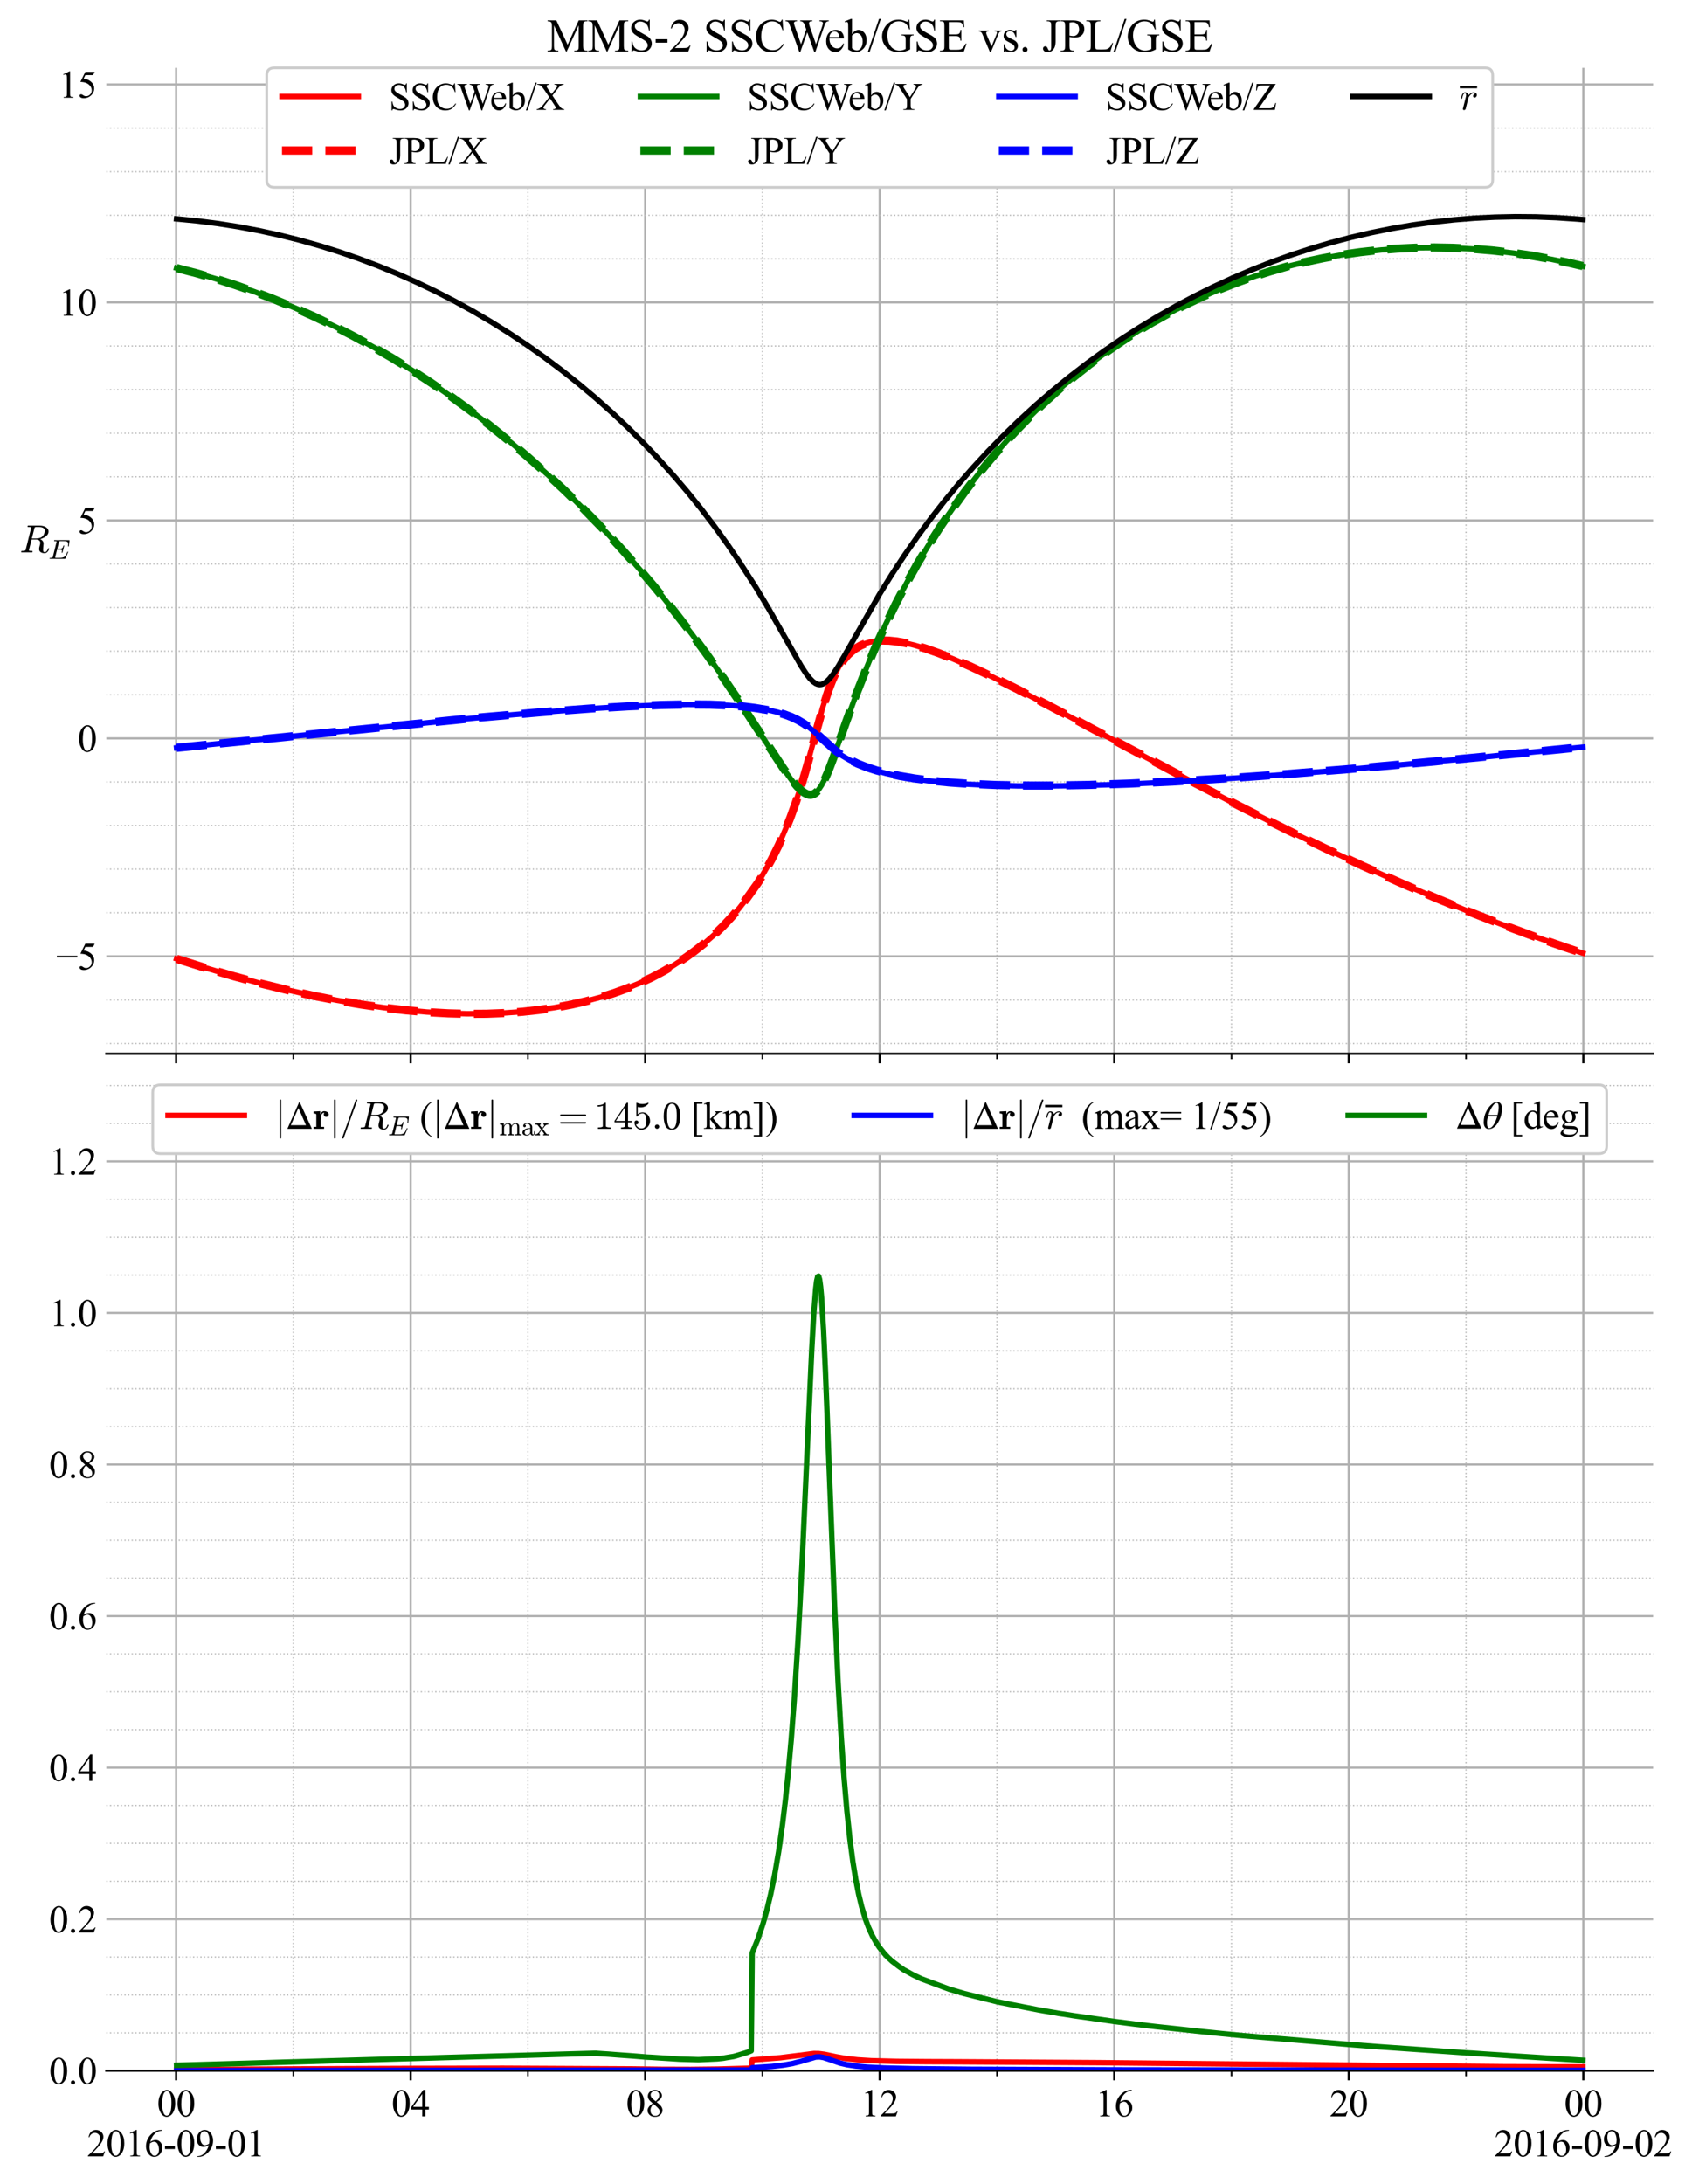 <?xml version="1.0" encoding="utf-8" standalone="no"?>
<!DOCTYPE svg PUBLIC "-//W3C//DTD SVG 1.1//EN"
  "http://www.w3.org/Graphics/SVG/1.1/DTD/svg11.dtd">
<svg xmlns:xlink="http://www.w3.org/1999/xlink" width="620.412pt" height="800.4pt" viewBox="0 0 620.412 800.4" xmlns="http://www.w3.org/2000/svg" version="1.1">
 <defs>
  <style type="text/css">*{stroke-linejoin: round; stroke-linecap: butt}</style>
 </defs>
 <g id="figure_1">
  <g id="patch_1">
   <path d="M 0 800.4 
L 620.412 800.4 
L 620.412 0 
L 0 0 
z
" style="fill: #ffffff"/>
  </g>
  <g id="axes_1">
   <g id="patch_2">
    <path d="M 38.975 386.134 
L 606.153 386.134 
L 606.153 24.866 
L 38.975 24.866 
z
" style="fill: #ffffff"/>
   </g>
   <g id="matplotlib.axis_1">
    <g id="xtick_1">
     <g id="line2d_1">
      <path d="M 64.576 386.134 
L 64.576 24.866 
" clip-path="url(#p32e02cdd94)" style="fill: none; stroke: #b0b0b0; stroke-width: 0.8; stroke-linecap: square"/>
     </g>
     <g id="line2d_2">
      <defs>
       <path id="m41d0c6ab63" d="M 0 0 
L 0 3.5 
" style="stroke: #000000; stroke-width: 0.8"/>
      </defs>
      <g>
       <use xlink:href="#m41d0c6ab63" x="64.576" y="386.134" style="stroke: #000000; stroke-width: 0.8"/>
      </g>
     </g>
    </g>
    <g id="xtick_2">
     <g id="line2d_3">
      <path d="M 150.572 386.134 
L 150.572 24.866 
" clip-path="url(#p32e02cdd94)" style="fill: none; stroke: #b0b0b0; stroke-width: 0.8; stroke-linecap: square"/>
     </g>
     <g id="line2d_4">
      <g>
       <use xlink:href="#m41d0c6ab63" x="150.572" y="386.134" style="stroke: #000000; stroke-width: 0.8"/>
      </g>
     </g>
    </g>
    <g id="xtick_3">
     <g id="line2d_5">
      <path d="M 236.568 386.134 
L 236.568 24.866 
" clip-path="url(#p32e02cdd94)" style="fill: none; stroke: #b0b0b0; stroke-width: 0.8; stroke-linecap: square"/>
     </g>
     <g id="line2d_6">
      <g>
       <use xlink:href="#m41d0c6ab63" x="236.568" y="386.134" style="stroke: #000000; stroke-width: 0.8"/>
      </g>
     </g>
    </g>
    <g id="xtick_4">
     <g id="line2d_7">
      <path d="M 322.564 386.134 
L 322.564 24.866 
" clip-path="url(#p32e02cdd94)" style="fill: none; stroke: #b0b0b0; stroke-width: 0.8; stroke-linecap: square"/>
     </g>
     <g id="line2d_8">
      <g>
       <use xlink:href="#m41d0c6ab63" x="322.564" y="386.134" style="stroke: #000000; stroke-width: 0.8"/>
      </g>
     </g>
    </g>
    <g id="xtick_5">
     <g id="line2d_9">
      <path d="M 408.559 386.134 
L 408.559 24.866 
" clip-path="url(#p32e02cdd94)" style="fill: none; stroke: #b0b0b0; stroke-width: 0.8; stroke-linecap: square"/>
     </g>
     <g id="line2d_10">
      <g>
       <use xlink:href="#m41d0c6ab63" x="408.559" y="386.134" style="stroke: #000000; stroke-width: 0.8"/>
      </g>
     </g>
    </g>
    <g id="xtick_6">
     <g id="line2d_11">
      <path d="M 494.555 386.134 
L 494.555 24.866 
" clip-path="url(#p32e02cdd94)" style="fill: none; stroke: #b0b0b0; stroke-width: 0.8; stroke-linecap: square"/>
     </g>
     <g id="line2d_12">
      <g>
       <use xlink:href="#m41d0c6ab63" x="494.555" y="386.134" style="stroke: #000000; stroke-width: 0.8"/>
      </g>
     </g>
    </g>
    <g id="xtick_7">
     <g id="line2d_13">
      <path d="M 580.551 386.134 
L 580.551 24.866 
" clip-path="url(#p32e02cdd94)" style="fill: none; stroke: #b0b0b0; stroke-width: 0.8; stroke-linecap: square"/>
     </g>
     <g id="line2d_14">
      <g>
       <use xlink:href="#m41d0c6ab63" x="580.551" y="386.134" style="stroke: #000000; stroke-width: 0.8"/>
      </g>
     </g>
    </g>
    <g id="xtick_8">
     <g id="line2d_15">
      <path d="M 107.574 386.134 
L 107.574 24.866 
" clip-path="url(#p32e02cdd94)" style="fill: none; stroke-dasharray: 0.5,0.825; stroke-dashoffset: 0; stroke: #bfbfbf; stroke-width: 0.5"/>
     </g>
     <g id="line2d_16">
      <defs>
       <path id="m95bdd830c8" d="M 0 0 
L 0 2 
" style="stroke: #000000; stroke-width: 0.6"/>
      </defs>
      <g>
       <use xlink:href="#m95bdd830c8" x="107.574" y="386.134" style="stroke: #000000; stroke-width: 0.6"/>
      </g>
     </g>
    </g>
    <g id="xtick_9">
     <g id="line2d_17">
      <path d="M 193.57 386.134 
L 193.57 24.866 
" clip-path="url(#p32e02cdd94)" style="fill: none; stroke-dasharray: 0.5,0.825; stroke-dashoffset: 0; stroke: #bfbfbf; stroke-width: 0.5"/>
     </g>
     <g id="line2d_18">
      <g>
       <use xlink:href="#m95bdd830c8" x="193.57" y="386.134" style="stroke: #000000; stroke-width: 0.6"/>
      </g>
     </g>
    </g>
    <g id="xtick_10">
     <g id="line2d_19">
      <path d="M 279.566 386.134 
L 279.566 24.866 
" clip-path="url(#p32e02cdd94)" style="fill: none; stroke-dasharray: 0.5,0.825; stroke-dashoffset: 0; stroke: #bfbfbf; stroke-width: 0.5"/>
     </g>
     <g id="line2d_20">
      <g>
       <use xlink:href="#m95bdd830c8" x="279.566" y="386.134" style="stroke: #000000; stroke-width: 0.6"/>
      </g>
     </g>
    </g>
    <g id="xtick_11">
     <g id="line2d_21">
      <path d="M 365.561 386.134 
L 365.561 24.866 
" clip-path="url(#p32e02cdd94)" style="fill: none; stroke-dasharray: 0.5,0.825; stroke-dashoffset: 0; stroke: #bfbfbf; stroke-width: 0.5"/>
     </g>
     <g id="line2d_22">
      <g>
       <use xlink:href="#m95bdd830c8" x="365.561" y="386.134" style="stroke: #000000; stroke-width: 0.6"/>
      </g>
     </g>
    </g>
    <g id="xtick_12">
     <g id="line2d_23">
      <path d="M 451.557 386.134 
L 451.557 24.866 
" clip-path="url(#p32e02cdd94)" style="fill: none; stroke-dasharray: 0.5,0.825; stroke-dashoffset: 0; stroke: #bfbfbf; stroke-width: 0.5"/>
     </g>
     <g id="line2d_24">
      <g>
       <use xlink:href="#m95bdd830c8" x="451.557" y="386.134" style="stroke: #000000; stroke-width: 0.6"/>
      </g>
     </g>
    </g>
    <g id="xtick_13">
     <g id="line2d_25">
      <path d="M 537.553 386.134 
L 537.553 24.866 
" clip-path="url(#p32e02cdd94)" style="fill: none; stroke-dasharray: 0.5,0.825; stroke-dashoffset: 0; stroke: #bfbfbf; stroke-width: 0.5"/>
     </g>
     <g id="line2d_26">
      <g>
       <use xlink:href="#m95bdd830c8" x="537.553" y="386.134" style="stroke: #000000; stroke-width: 0.6"/>
      </g>
     </g>
    </g>
   </g>
   <g id="matplotlib.axis_2">
    <g id="ytick_1">
     <g id="line2d_27">
      <path d="M 38.975 350.443 
L 606.153 350.443 
" clip-path="url(#p32e02cdd94)" style="fill: none; stroke: #b0b0b0; stroke-width: 0.8; stroke-linecap: square"/>
     </g>
     <g id="line2d_28"/>
     <g id="text_1">
      <!-- −5 -->
      <g transform="translate(20.58 355.303) scale(0.14 -0.14)">
       <defs>
        <path id="TimesNewRomanPSMT-2212" d="M 3484 2000 
L 116 2000 
L 116 2256 
L 3484 2256 
L 3484 2000 
z
" transform="scale(0.016)"/>
        <path id="TimesNewRomanPSMT-35" d="M 2778 4238 
L 2534 3706 
L 1259 3706 
L 981 3138 
Q 1809 3016 2294 2522 
Q 2709 2097 2709 1522 
Q 2709 1188 2573 903 
Q 2438 619 2231 419 
Q 2025 219 1772 97 
Q 1413 -75 1034 -75 
Q 653 -75 479 54 
Q 306 184 306 341 
Q 306 428 378 495 
Q 450 563 559 563 
Q 641 563 702 538 
Q 763 513 909 409 
Q 1144 247 1384 247 
Q 1750 247 2026 523 
Q 2303 800 2303 1197 
Q 2303 1581 2056 1914 
Q 1809 2247 1375 2428 
Q 1034 2569 447 2591 
L 1259 4238 
L 2778 4238 
z
" transform="scale(0.016)"/>
       </defs>
       <use xlink:href="#TimesNewRomanPSMT-2212"/>
       <use xlink:href="#TimesNewRomanPSMT-35" x="56.396"/>
      </g>
     </g>
    </g>
    <g id="ytick_2">
     <g id="line2d_29">
      <path d="M 38.975 270.574 
L 606.153 270.574 
" clip-path="url(#p32e02cdd94)" style="fill: none; stroke: #b0b0b0; stroke-width: 0.8; stroke-linecap: square"/>
     </g>
     <g id="line2d_30"/>
     <g id="text_2">
      <!-- 0 -->
      <g transform="translate(28.475 275.434) scale(0.14 -0.14)">
       <defs>
        <path id="TimesNewRomanPSMT-30" d="M 231 2094 
Q 231 2819 450 3342 
Q 669 3866 1031 4122 
Q 1313 4325 1613 4325 
Q 2100 4325 2488 3828 
Q 2972 3213 2972 2159 
Q 2972 1422 2759 906 
Q 2547 391 2217 158 
Q 1888 -75 1581 -75 
Q 975 -75 572 641 
Q 231 1244 231 2094 
z
M 844 2016 
Q 844 1141 1059 588 
Q 1238 122 1591 122 
Q 1759 122 1940 273 
Q 2122 425 2216 781 
Q 2359 1319 2359 2297 
Q 2359 3022 2209 3506 
Q 2097 3866 1919 4016 
Q 1791 4119 1609 4119 
Q 1397 4119 1231 3928 
Q 1006 3669 925 3112 
Q 844 2556 844 2016 
z
" transform="scale(0.016)"/>
       </defs>
       <use xlink:href="#TimesNewRomanPSMT-30"/>
      </g>
     </g>
    </g>
    <g id="ytick_3">
     <g id="line2d_31">
      <path d="M 38.975 190.704 
L 606.153 190.704 
" clip-path="url(#p32e02cdd94)" style="fill: none; stroke: #b0b0b0; stroke-width: 0.8; stroke-linecap: square"/>
     </g>
     <g id="line2d_32"/>
     <g id="text_3">
      <!-- 5 -->
      <g transform="translate(28.475 195.565) scale(0.14 -0.14)">
       <use xlink:href="#TimesNewRomanPSMT-35"/>
      </g>
     </g>
    </g>
    <g id="ytick_4">
     <g id="line2d_33">
      <path d="M 38.975 110.835 
L 606.153 110.835 
" clip-path="url(#p32e02cdd94)" style="fill: none; stroke: #b0b0b0; stroke-width: 0.8; stroke-linecap: square"/>
     </g>
     <g id="line2d_34"/>
     <g id="text_4">
      <!-- 10 -->
      <g transform="translate(21.475 115.696) scale(0.14 -0.14)">
       <defs>
        <path id="TimesNewRomanPSMT-31" d="M 750 3822 
L 1781 4325 
L 1884 4325 
L 1884 747 
Q 1884 391 1914 303 
Q 1944 216 2037 169 
Q 2131 122 2419 116 
L 2419 0 
L 825 0 
L 825 116 
Q 1125 122 1212 167 
Q 1300 213 1334 289 
Q 1369 366 1369 747 
L 1369 3034 
Q 1369 3497 1338 3628 
Q 1316 3728 1258 3775 
Q 1200 3822 1119 3822 
Q 1003 3822 797 3725 
L 750 3822 
z
" transform="scale(0.016)"/>
       </defs>
       <use xlink:href="#TimesNewRomanPSMT-31"/>
       <use xlink:href="#TimesNewRomanPSMT-30" x="50"/>
      </g>
     </g>
    </g>
    <g id="ytick_5">
     <g id="line2d_35">
      <path d="M 38.975 30.966 
L 606.153 30.966 
" clip-path="url(#p32e02cdd94)" style="fill: none; stroke: #b0b0b0; stroke-width: 0.8; stroke-linecap: square"/>
     </g>
     <g id="line2d_36"/>
     <g id="text_5">
      <!-- 15 -->
      <g transform="translate(21.475 35.826) scale(0.14 -0.14)">
       <use xlink:href="#TimesNewRomanPSMT-31"/>
       <use xlink:href="#TimesNewRomanPSMT-35" x="50"/>
      </g>
     </g>
    </g>
    <g id="ytick_6">
     <g id="line2d_37">
      <path d="M 38.975 382.391 
L 606.153 382.391 
" clip-path="url(#p32e02cdd94)" style="fill: none; stroke-dasharray: 0.5,0.825; stroke-dashoffset: 0; stroke: #bfbfbf; stroke-width: 0.5"/>
     </g>
     <g id="line2d_38"/>
    </g>
    <g id="ytick_7">
     <g id="line2d_39">
      <path d="M 38.975 366.417 
L 606.153 366.417 
" clip-path="url(#p32e02cdd94)" style="fill: none; stroke-dasharray: 0.5,0.825; stroke-dashoffset: 0; stroke: #bfbfbf; stroke-width: 0.5"/>
     </g>
     <g id="line2d_40"/>
    </g>
    <g id="ytick_8">
     <g id="line2d_41">
      <path d="M 38.975 334.469 
L 606.153 334.469 
" clip-path="url(#p32e02cdd94)" style="fill: none; stroke-dasharray: 0.5,0.825; stroke-dashoffset: 0; stroke: #bfbfbf; stroke-width: 0.5"/>
     </g>
     <g id="line2d_42"/>
    </g>
    <g id="ytick_9">
     <g id="line2d_43">
      <path d="M 38.975 318.495 
L 606.153 318.495 
" clip-path="url(#p32e02cdd94)" style="fill: none; stroke-dasharray: 0.5,0.825; stroke-dashoffset: 0; stroke: #bfbfbf; stroke-width: 0.5"/>
     </g>
     <g id="line2d_44"/>
    </g>
    <g id="ytick_10">
     <g id="line2d_45">
      <path d="M 38.975 302.521 
L 606.153 302.521 
" clip-path="url(#p32e02cdd94)" style="fill: none; stroke-dasharray: 0.5,0.825; stroke-dashoffset: 0; stroke: #bfbfbf; stroke-width: 0.5"/>
     </g>
     <g id="line2d_46"/>
    </g>
    <g id="ytick_11">
     <g id="line2d_47">
      <path d="M 38.975 286.547 
L 606.153 286.547 
" clip-path="url(#p32e02cdd94)" style="fill: none; stroke-dasharray: 0.5,0.825; stroke-dashoffset: 0; stroke: #bfbfbf; stroke-width: 0.5"/>
     </g>
     <g id="line2d_48"/>
    </g>
    <g id="ytick_12">
     <g id="line2d_49">
      <path d="M 38.975 254.6 
L 606.153 254.6 
" clip-path="url(#p32e02cdd94)" style="fill: none; stroke-dasharray: 0.5,0.825; stroke-dashoffset: 0; stroke: #bfbfbf; stroke-width: 0.5"/>
     </g>
     <g id="line2d_50"/>
    </g>
    <g id="ytick_13">
     <g id="line2d_51">
      <path d="M 38.975 238.626 
L 606.153 238.626 
" clip-path="url(#p32e02cdd94)" style="fill: none; stroke-dasharray: 0.5,0.825; stroke-dashoffset: 0; stroke: #bfbfbf; stroke-width: 0.5"/>
     </g>
     <g id="line2d_52"/>
    </g>
    <g id="ytick_14">
     <g id="line2d_53">
      <path d="M 38.975 222.652 
L 606.153 222.652 
" clip-path="url(#p32e02cdd94)" style="fill: none; stroke-dasharray: 0.5,0.825; stroke-dashoffset: 0; stroke: #bfbfbf; stroke-width: 0.5"/>
     </g>
     <g id="line2d_54"/>
    </g>
    <g id="ytick_15">
     <g id="line2d_55">
      <path d="M 38.975 206.678 
L 606.153 206.678 
" clip-path="url(#p32e02cdd94)" style="fill: none; stroke-dasharray: 0.5,0.825; stroke-dashoffset: 0; stroke: #bfbfbf; stroke-width: 0.5"/>
     </g>
     <g id="line2d_56"/>
    </g>
    <g id="ytick_16">
     <g id="line2d_57">
      <path d="M 38.975 174.73 
L 606.153 174.73 
" clip-path="url(#p32e02cdd94)" style="fill: none; stroke-dasharray: 0.5,0.825; stroke-dashoffset: 0; stroke: #bfbfbf; stroke-width: 0.5"/>
     </g>
     <g id="line2d_58"/>
    </g>
    <g id="ytick_17">
     <g id="line2d_59">
      <path d="M 38.975 158.757 
L 606.153 158.757 
" clip-path="url(#p32e02cdd94)" style="fill: none; stroke-dasharray: 0.5,0.825; stroke-dashoffset: 0; stroke: #bfbfbf; stroke-width: 0.5"/>
     </g>
     <g id="line2d_60"/>
    </g>
    <g id="ytick_18">
     <g id="line2d_61">
      <path d="M 38.975 142.783 
L 606.153 142.783 
" clip-path="url(#p32e02cdd94)" style="fill: none; stroke-dasharray: 0.5,0.825; stroke-dashoffset: 0; stroke: #bfbfbf; stroke-width: 0.5"/>
     </g>
     <g id="line2d_62"/>
    </g>
    <g id="ytick_19">
     <g id="line2d_63">
      <path d="M 38.975 126.809 
L 606.153 126.809 
" clip-path="url(#p32e02cdd94)" style="fill: none; stroke-dasharray: 0.5,0.825; stroke-dashoffset: 0; stroke: #bfbfbf; stroke-width: 0.5"/>
     </g>
     <g id="line2d_64"/>
    </g>
    <g id="ytick_20">
     <g id="line2d_65">
      <path d="M 38.975 94.861 
L 606.153 94.861 
" clip-path="url(#p32e02cdd94)" style="fill: none; stroke-dasharray: 0.5,0.825; stroke-dashoffset: 0; stroke: #bfbfbf; stroke-width: 0.5"/>
     </g>
     <g id="line2d_66"/>
    </g>
    <g id="ytick_21">
     <g id="line2d_67">
      <path d="M 38.975 78.887 
L 606.153 78.887 
" clip-path="url(#p32e02cdd94)" style="fill: none; stroke-dasharray: 0.5,0.825; stroke-dashoffset: 0; stroke: #bfbfbf; stroke-width: 0.5"/>
     </g>
     <g id="line2d_68"/>
    </g>
    <g id="ytick_22">
     <g id="line2d_69">
      <path d="M 38.975 62.914 
L 606.153 62.914 
" clip-path="url(#p32e02cdd94)" style="fill: none; stroke-dasharray: 0.5,0.825; stroke-dashoffset: 0; stroke: #bfbfbf; stroke-width: 0.5"/>
     </g>
     <g id="line2d_70"/>
    </g>
    <g id="ytick_23">
     <g id="line2d_71">
      <path d="M 38.975 46.94 
L 606.153 46.94 
" clip-path="url(#p32e02cdd94)" style="fill: none; stroke-dasharray: 0.5,0.825; stroke-dashoffset: 0; stroke: #bfbfbf; stroke-width: 0.5"/>
     </g>
     <g id="line2d_72"/>
    </g>
    <g id="text_6">
     <!-- $R_E$ -->
     <g transform="translate(7.2 202.505) scale(0.14 -0.14)">
      <defs>
       <path id="Cmmi10-52" d="M 313 0 
Q 250 0 250 84 
Q 253 100 262 139 
Q 272 178 289 201 
Q 306 225 331 225 
Q 722 225 878 269 
Q 959 297 997 441 
L 1875 3956 
Q 1888 4019 1888 4044 
Q 1888 4113 1813 4122 
Q 1691 4147 1350 4147 
Q 1288 4147 1288 4231 
Q 1291 4247 1300 4286 
Q 1309 4325 1326 4348 
Q 1344 4372 1369 4372 
L 3309 4372 
Q 3541 4372 3791 4319 
Q 4041 4266 4250 4152 
Q 4459 4038 4593 3848 
Q 4728 3659 4728 3406 
Q 4728 3084 4515 2831 
Q 4303 2578 3978 2408 
Q 3653 2238 3347 2169 
Q 3597 2078 3756 1879 
Q 3916 1681 3916 1422 
Q 3916 1388 3914 1370 
Q 3913 1353 3909 1331 
L 3859 763 
Q 3853 638 3847 550 
Q 3841 463 3841 409 
Q 3841 234 3892 129 
Q 3944 25 4097 25 
Q 4297 25 4448 211 
Q 4600 397 4647 616 
Q 4675 672 4709 672 
L 4769 672 
Q 4831 672 4831 588 
Q 4784 403 4682 237 
Q 4581 72 4426 -34 
Q 4272 -141 4091 -141 
Q 3716 -141 3452 26 
Q 3188 194 3188 550 
Q 3188 684 3213 788 
L 3353 1356 
Q 3378 1434 3378 1538 
Q 3378 1803 3198 1954 
Q 3019 2106 2747 2106 
L 1959 2106 
L 1538 416 
Q 1522 363 1522 325 
Q 1522 259 1600 250 
Q 1722 225 2059 225 
Q 2125 225 2125 141 
Q 2103 50 2090 25 
Q 2078 0 2016 0 
L 313 0 
z
M 1997 2272 
L 2706 2272 
Q 3403 2272 3756 2625 
Q 3919 2788 4014 3039 
Q 4109 3291 4109 3541 
Q 4109 3778 3970 3912 
Q 3831 4047 3626 4097 
Q 3422 4147 3175 4147 
L 2747 4147 
Q 2572 4147 2515 4117 
Q 2459 4088 2413 3928 
L 1997 2272 
z
" transform="scale(0.016)"/>
       <path id="Cmmi10-45" d="M 300 0 
Q 238 0 238 84 
Q 241 100 250 139 
Q 259 178 276 201 
Q 294 225 319 225 
Q 709 225 863 269 
Q 947 297 984 441 
L 1863 3956 
Q 1875 4019 1875 4044 
Q 1875 4113 1797 4122 
Q 1678 4147 1338 4147 
Q 1275 4147 1275 4231 
Q 1278 4247 1287 4286 
Q 1297 4325 1314 4348 
Q 1331 4372 1356 4372 
L 4825 4372 
Q 4891 4372 4891 4288 
L 4738 2963 
Q 4738 2947 4714 2926 
Q 4691 2906 4672 2906 
L 4616 2906 
Q 4550 2906 4550 2988 
Q 4588 3300 4588 3450 
Q 4588 3706 4500 3848 
Q 4413 3991 4267 4053 
Q 4122 4116 3945 4131 
Q 3769 4147 3481 4147 
L 2753 4147 
Q 2578 4147 2522 4117 
Q 2466 4088 2419 3928 
L 2034 2381 
L 2534 2381 
Q 2859 2381 3025 2426 
Q 3191 2472 3287 2615 
Q 3384 2759 3463 3072 
Q 3469 3094 3486 3111 
Q 3503 3128 3525 3128 
L 3584 3128 
Q 3647 3128 3647 3047 
L 3250 1466 
Q 3238 1409 3188 1409 
L 3128 1409 
Q 3066 1409 3066 1491 
Q 3128 1747 3128 1869 
Q 3128 2056 2959 2106 
Q 2791 2156 2509 2156 
L 1978 2156 
L 1544 416 
Q 1516 338 1516 275 
Q 1516 225 1734 225 
L 2509 225 
Q 2972 225 3259 297 
Q 3547 369 3736 526 
Q 3925 684 4062 928 
Q 4200 1172 4397 1638 
Q 4409 1678 4453 1678 
L 4513 1678 
Q 4538 1678 4556 1656 
Q 4575 1634 4575 1606 
Q 4575 1594 4569 1581 
L 3909 38 
Q 3897 0 3859 0 
L 300 0 
z
" transform="scale(0.016)"/>
      </defs>
      <use xlink:href="#Cmmi10-52" transform="translate(0 0.688)"/>
      <use xlink:href="#Cmmi10-45" transform="translate(75.879 -16.319) scale(0.7)"/>
     </g>
    </g>
   </g>
   <g id="line2d_73">
    <path d="M 64.755 351.346 
L 75.505 354.728 
L 85.896 357.761 
L 95.929 360.454 
L 105.603 362.819 
L 114.561 364.794 
L 123.519 366.548 
L 132.119 368.011 
L 140.718 369.242 
L 148.601 370.154 
L 156.484 370.843 
L 164.009 371.278 
L 171.175 371.474 
L 177.983 371.449 
L 184.433 371.219 
L 190.883 370.773 
L 196.974 370.137 
L 203.065 369.274 
L 208.798 368.236 
L 214.531 366.958 
L 219.906 365.523 
L 224.923 363.955 
L 229.581 362.282 
L 234.239 360.378 
L 238.539 358.393 
L 242.838 356.167 
L 246.78 353.891 
L 250.721 351.363 
L 254.663 348.551 
L 258.246 345.719 
L 261.829 342.587 
L 265.054 339.476 
L 268.279 336.048 
L 271.145 332.696 
L 274.012 329.013 
L 276.878 324.943 
L 279.387 321.012 
L 281.895 316.675 
L 284.403 311.858 
L 286.553 307.274 
L 288.703 302.193 
L 290.853 296.528 
L 293.003 290.187 
L 295.152 283.105 
L 297.661 273.995 
L 301.602 259.454 
L 303.394 253.8 
L 304.827 249.982 
L 306.26 246.793 
L 307.693 244.168 
L 309.127 242.027 
L 310.56 240.289 
L 311.993 238.887 
L 313.427 237.762 
L 315.218 236.677 
L 317.01 235.884 
L 318.801 235.328 
L 320.951 234.917 
L 323.101 234.734 
L 325.609 234.753 
L 328.476 235.023 
L 331.701 235.576 
L 335.284 236.435 
L 339.225 237.612 
L 343.883 239.245 
L 349.258 241.375 
L 355.708 244.189 
L 363.591 247.897 
L 373.265 252.717 
L 385.448 259.038 
L 406.589 270.287 
L 436.329 286.059 
L 453.886 295.121 
L 470.369 303.376 
L 485.418 310.661 
L 499.392 317.182 
L 513.008 323.29 
L 525.908 328.836 
L 538.449 333.986 
L 550.631 338.748 
L 562.456 343.127 
L 573.564 347.01 
L 580.372 349.273 
L 580.372 349.273 
" clip-path="url(#p32e02cdd94)" style="fill: none; stroke: #ff0000; stroke-width: 2; stroke-linecap: square"/>
   </g>
   <g id="line2d_74">
    <path d="M 64.755 351.369 
L 75.505 354.755 
L 85.896 357.79 
L 95.929 360.485 
L 105.603 362.852 
L 114.92 364.903 
L 123.878 366.649 
L 132.477 368.104 
L 140.718 369.28 
L 148.96 370.229 
L 156.843 370.908 
L 164.367 371.332 
L 171.534 371.517 
L 178.342 371.48 
L 185.15 371.218 
L 191.599 370.746 
L 197.691 370.083 
L 203.782 369.191 
L 209.515 368.123 
L 214.89 366.901 
L 220.264 365.447 
L 225.281 363.859 
L 229.939 362.164 
L 234.597 360.236 
L 238.897 358.228 
L 243.197 355.976 
L 247.138 353.674 
L 251.08 351.116 
L 254.663 348.545 
L 258.246 345.707 
L 261.829 342.57 
L 265.054 339.455 
L 268.279 336.022 
L 271.145 332.665 
L 274.012 328.975 
L 277.953 323.48 
L 280.462 319.396 
L 282.97 314.879 
L 285.478 309.846 
L 287.628 305.044 
L 289.778 299.705 
L 291.928 293.74 
L 294.078 287.061 
L 296.227 279.642 
L 299.811 266.224 
L 301.96 258.552 
L 303.752 253.036 
L 305.185 249.338 
L 306.619 246.26 
L 308.052 243.733 
L 309.485 241.674 
L 310.918 240.006 
L 312.352 238.66 
L 313.785 237.583 
L 315.576 236.547 
L 317.368 235.793 
L 319.16 235.27 
L 321.309 234.891 
L 323.459 234.734 
L 325.968 234.778 
L 328.834 235.07 
L 332.059 235.643 
L 335.642 236.519 
L 339.584 237.711 
L 344.242 239.357 
L 349.616 241.499 
L 356.066 244.323 
L 363.591 247.866 
L 373.265 252.684 
L 386.165 259.381 
L 408.739 271.404 
L 436.687 286.22 
L 454.603 295.464 
L 470.727 303.537 
L 485.776 310.82 
L 499.751 317.341 
L 513.367 323.447 
L 526.266 328.991 
L 538.807 334.14 
L 550.99 338.9 
L 562.814 343.277 
L 573.922 347.157 
L 580.372 349.302 
L 580.372 349.302 
" clip-path="url(#p32e02cdd94)" style="fill: none; stroke-dasharray: 11.1,4.8; stroke-dashoffset: 0; stroke: #ff0000; stroke-width: 3"/>
   </g>
   <g id="line2d_75">
    <path d="M 64.755 98.237 
L 71.922 100.079 
L 79.088 102.146 
L 86.254 104.437 
L 93.421 106.954 
L 100.587 109.698 
L 108.112 112.826 
L 115.636 116.209 
L 123.161 119.85 
L 130.327 123.562 
L 137.494 127.514 
L 145.018 131.93 
L 152.185 136.393 
L 159.709 141.357 
L 166.875 146.356 
L 174.042 151.628 
L 181.208 157.182 
L 188.016 162.728 
L 195.182 168.861 
L 201.99 174.98 
L 208.798 181.396 
L 215.606 188.124 
L 222.414 195.179 
L 228.864 202.182 
L 235.314 209.513 
L 241.763 217.191 
L 247.855 224.78 
L 253.946 232.714 
L 260.038 241.012 
L 266.129 249.682 
L 272.579 259.258 
L 280.462 271.384 
L 287.27 281.74 
L 290.136 285.712 
L 291.928 287.897 
L 293.361 289.378 
L 294.794 290.516 
L 295.869 291.067 
L 296.586 291.256 
L 297.302 291.277 
L 298.019 291.112 
L 298.736 290.743 
L 299.452 290.157 
L 300.169 289.349 
L 301.244 287.73 
L 302.319 285.666 
L 303.752 282.36 
L 305.902 276.654 
L 315.218 250.975 
L 318.801 242.11 
L 322.384 233.875 
L 325.968 226.207 
L 329.551 219.039 
L 333.492 211.664 
L 337.434 204.761 
L 341.733 197.707 
L 346.033 191.095 
L 350.333 184.881 
L 354.991 178.552 
L 359.649 172.604 
L 364.307 167.003 
L 369.324 161.327 
L 374.34 155.99 
L 379.357 150.968 
L 384.373 146.238 
L 389.748 141.471 
L 395.123 136.999 
L 400.497 132.802 
L 406.23 128.611 
L 411.963 124.699 
L 417.696 121.052 
L 423.429 117.657 
L 429.521 114.314 
L 435.612 111.229 
L 441.704 108.393 
L 447.795 105.795 
L 453.886 103.428 
L 460.336 101.163 
L 466.786 99.139 
L 473.235 97.348 
L 479.685 95.784 
L 486.135 94.441 
L 492.943 93.257 
L 499.751 92.306 
L 506.559 91.586 
L 513.367 91.089 
L 520.175 90.814 
L 526.983 90.755 
L 533.791 90.912 
L 540.957 91.305 
L 547.765 91.893 
L 554.931 92.737 
L 562.098 93.809 
L 569.264 95.108 
L 576.43 96.634 
L 580.372 97.57 
L 580.372 97.57 
" clip-path="url(#p32e02cdd94)" style="fill: none; stroke: #008000; stroke-width: 2; stroke-linecap: square"/>
   </g>
   <g id="line2d_76">
    <path d="M 64.755 98.242 
L 71.922 100.086 
L 79.088 102.153 
L 86.254 104.446 
L 93.421 106.964 
L 100.587 109.71 
L 107.753 112.684 
L 114.92 115.89 
L 122.086 119.329 
L 129.252 123.006 
L 136.419 126.924 
L 143.585 131.087 
L 150.751 135.5 
L 157.918 140.171 
L 165.084 145.104 
L 172.25 150.308 
L 179.417 155.792 
L 186.583 161.564 
L 193.391 167.326 
L 200.199 173.369 
L 207.007 179.706 
L 213.815 186.351 
L 220.623 193.319 
L 227.072 200.234 
L 233.522 207.472 
L 239.972 215.051 
L 246.063 222.541 
L 252.155 230.372 
L 258.246 238.56 
L 264.337 247.12 
L 270.787 256.586 
L 281.536 272.905 
L 287.27 281.598 
L 290.136 285.581 
L 292.286 288.181 
L 293.719 289.606 
L 294.794 290.441 
L 295.869 291.017 
L 296.586 291.224 
L 297.302 291.267 
L 298.019 291.125 
L 298.736 290.781 
L 299.452 290.222 
L 300.169 289.44 
L 301.244 287.857 
L 302.319 285.823 
L 303.752 282.544 
L 305.544 277.846 
L 310.202 264.681 
L 314.143 253.939 
L 317.726 244.857 
L 321.309 236.424 
L 324.893 228.579 
L 328.476 221.256 
L 332.417 213.73 
L 336.359 206.694 
L 340.3 200.092 
L 344.6 193.331 
L 348.9 186.981 
L 353.558 180.52 
L 358.216 174.453 
L 362.874 168.742 
L 367.891 162.958 
L 372.907 157.522 
L 377.923 152.408 
L 383.298 147.258 
L 388.673 142.427 
L 394.048 137.893 
L 399.422 133.638 
L 405.155 129.389 
L 410.888 125.423 
L 416.621 121.724 
L 422.355 118.279 
L 428.446 114.885 
L 434.537 111.752 
L 440.629 108.87 
L 446.72 106.227 
L 452.811 103.817 
L 459.261 101.508 
L 465.711 99.442 
L 472.16 97.61 
L 478.61 96.006 
L 485.06 94.624 
L 491.868 93.399 
L 498.676 92.409 
L 505.484 91.65 
L 512.292 91.116 
L 519.1 90.803 
L 525.908 90.708 
L 532.716 90.828 
L 539.882 91.183 
L 547.048 91.771 
L 554.215 92.589 
L 561.381 93.636 
L 568.547 94.91 
L 575.714 96.41 
L 580.372 97.507 
L 580.372 97.507 
" clip-path="url(#p32e02cdd94)" style="fill: none; stroke-dasharray: 11.1,4.8; stroke-dashoffset: 0; stroke: #008000; stroke-width: 3"/>
   </g>
   <g id="line2d_77">
    <path d="M 64.755 274.046 
L 174.4 263.096 
L 198.049 261.048 
L 215.965 259.715 
L 230.297 258.852 
L 242.48 258.342 
L 252.155 258.152 
L 260.396 258.209 
L 267.204 258.473 
L 272.937 258.913 
L 277.595 259.477 
L 281.536 260.156 
L 285.12 260.998 
L 287.986 261.883 
L 290.494 262.867 
L 292.644 263.914 
L 294.794 265.2 
L 296.944 266.768 
L 299.094 268.622 
L 306.26 275.131 
L 308.768 276.914 
L 311.277 278.405 
L 314.143 279.824 
L 317.368 281.139 
L 320.951 282.337 
L 324.893 283.414 
L 329.551 284.442 
L 334.567 285.322 
L 340.3 286.111 
L 347.108 286.814 
L 354.633 287.366 
L 363.232 287.772 
L 372.907 288.007 
L 383.656 288.051 
L 395.839 287.886 
L 409.455 287.486 
L 425.579 286.781 
L 443.137 285.789 
L 463.919 284.378 
L 486.851 282.589 
L 511.575 280.452 
L 542.39 277.566 
L 580.372 273.784 
L 580.372 273.784 
" clip-path="url(#p32e02cdd94)" style="fill: none; stroke: #0000ff; stroke-width: 2; stroke-linecap: square"/>
   </g>
   <g id="line2d_78">
    <path d="M 64.755 274.043 
L 175.833 262.94 
L 198.407 260.991 
L 216.323 259.662 
L 230.656 258.816 
L 242.48 258.334 
L 252.155 258.154 
L 260.396 258.219 
L 267.204 258.49 
L 272.937 258.936 
L 276.878 259.439 
L 281.178 260.141 
L 284.761 260.948 
L 287.628 261.794 
L 290.136 262.733 
L 292.644 263.916 
L 294.794 265.182 
L 296.944 266.726 
L 299.094 268.554 
L 306.619 275.288 
L 309.127 277.018 
L 311.635 278.466 
L 314.501 279.845 
L 317.726 281.125 
L 321.309 282.293 
L 325.251 283.345 
L 329.909 284.349 
L 335.284 285.265 
L 341.375 286.066 
L 348.183 286.732 
L 356.066 287.272 
L 365.024 287.655 
L 375.057 287.857 
L 386.523 287.859 
L 399.422 287.633 
L 414.113 287.145 
L 430.596 286.368 
L 449.228 285.26 
L 470.369 283.771 
L 494.376 281.851 
L 521.966 279.415 
L 555.29 276.24 
L 580.372 273.739 
L 580.372 273.739 
" clip-path="url(#p32e02cdd94)" style="fill: none; stroke-dasharray: 11.1,4.8; stroke-dashoffset: 0; stroke: #0000ff; stroke-width: 3"/>
   </g>
   <g id="line2d_79">
    <path d="M 64.755 80.213 
L 72.28 80.943 
L 79.805 81.897 
L 87.329 83.078 
L 94.854 84.488 
L 102.379 86.13 
L 109.903 88.007 
L 117.07 90.019 
L 124.236 92.252 
L 131.402 94.712 
L 138.569 97.405 
L 145.735 100.336 
L 152.901 103.514 
L 159.709 106.768 
L 166.517 110.259 
L 173.325 113.997 
L 180.133 117.99 
L 186.941 122.252 
L 193.391 126.549 
L 199.84 131.11 
L 206.29 135.951 
L 212.382 140.796 
L 218.473 145.92 
L 224.564 151.343 
L 230.297 156.739 
L 236.03 162.442 
L 241.405 168.088 
L 246.78 174.05 
L 252.155 180.354 
L 257.171 186.578 
L 262.187 193.162 
L 266.846 199.631 
L 271.504 206.476 
L 277.237 215.358 
L 281.895 223.143 
L 286.911 231.974 
L 293.719 243.99 
L 295.511 246.746 
L 296.944 248.603 
L 298.019 249.697 
L 299.094 250.461 
L 299.811 250.758 
L 300.527 250.871 
L 301.244 250.796 
L 301.96 250.536 
L 303.035 249.821 
L 304.11 248.768 
L 305.544 246.951 
L 307.335 244.226 
L 309.843 239.95 
L 322.384 217.948 
L 327.043 210.454 
L 331.701 203.387 
L 336.359 196.714 
L 341.375 189.931 
L 346.392 183.526 
L 351.408 177.466 
L 356.783 171.321 
L 362.157 165.505 
L 367.891 159.637 
L 373.624 154.086 
L 379.715 148.512 
L 385.806 143.247 
L 391.898 138.271 
L 398.347 133.299 
L 404.797 128.613 
L 411.247 124.199 
L 417.696 120.043 
L 424.504 115.922 
L 431.312 112.063 
L 438.12 108.455 
L 444.928 105.089 
L 452.095 101.797 
L 459.261 98.755 
L 466.427 95.955 
L 473.594 93.39 
L 480.76 91.054 
L 487.926 88.943 
L 495.451 86.962 
L 502.976 85.219 
L 510.5 83.71 
L 518.025 82.431 
L 525.549 81.379 
L 533.074 80.553 
L 540.599 79.95 
L 548.123 79.57 
L 555.648 79.411 
L 563.173 79.474 
L 570.697 79.758 
L 578.222 80.264 
L 580.372 80.449 
L 580.372 80.449 
" clip-path="url(#p32e02cdd94)" style="fill: none; stroke: #000000; stroke-width: 2; stroke-linecap: square"/>
   </g>
   <g id="patch_3">
    <path d="M 38.975 386.134 
L 606.153 386.134 
" style="fill: none; stroke: #000000; stroke-width: 0.8; stroke-linejoin: miter; stroke-linecap: square"/>
   </g>
   <g id="text_7">
    <!-- MMS-2 SSCWeb/GSE vs. JPL/GSE -->
    <g transform="translate(200.481 18.866) scale(0.168 -0.168)">
     <defs>
      <path id="TimesNewRomanPSMT-4d" d="M 2619 0 
L 981 3566 
L 981 734 
Q 981 344 1066 247 
Q 1181 116 1431 116 
L 1581 116 
L 1581 0 
L 106 0 
L 106 116 
L 256 116 
Q 525 116 638 278 
Q 706 378 706 734 
L 706 3503 
Q 706 3784 644 3909 
Q 600 4000 483 4061 
Q 366 4122 106 4122 
L 106 4238 
L 1306 4238 
L 2844 922 
L 4356 4238 
L 5556 4238 
L 5556 4122 
L 5409 4122 
Q 5138 4122 5025 3959 
Q 4956 3859 4956 3503 
L 4956 734 
Q 4956 344 5044 247 
Q 5159 116 5409 116 
L 5556 116 
L 5556 0 
L 3756 0 
L 3756 116 
L 3906 116 
Q 4178 116 4288 278 
Q 4356 378 4356 734 
L 4356 3566 
L 2722 0 
L 2619 0 
z
" transform="scale(0.016)"/>
      <path id="TimesNewRomanPSMT-53" d="M 2934 4334 
L 2934 2869 
L 2819 2869 
Q 2763 3291 2617 3541 
Q 2472 3791 2203 3937 
Q 1934 4084 1647 4084 
Q 1322 4084 1109 3886 
Q 897 3688 897 3434 
Q 897 3241 1031 3081 
Q 1225 2847 1953 2456 
Q 2547 2138 2764 1967 
Q 2981 1797 3098 1565 
Q 3216 1334 3216 1081 
Q 3216 600 2842 251 
Q 2469 -97 1881 -97 
Q 1697 -97 1534 -69 
Q 1438 -53 1133 45 
Q 828 144 747 144 
Q 669 144 623 97 
Q 578 50 556 -97 
L 441 -97 
L 441 1356 
L 556 1356 
Q 638 900 775 673 
Q 913 447 1195 297 
Q 1478 147 1816 147 
Q 2206 147 2432 353 
Q 2659 559 2659 841 
Q 2659 997 2573 1156 
Q 2488 1316 2306 1453 
Q 2184 1547 1640 1851 
Q 1097 2156 867 2337 
Q 638 2519 519 2737 
Q 400 2956 400 3219 
Q 400 3675 750 4004 
Q 1100 4334 1641 4334 
Q 1978 4334 2356 4169 
Q 2531 4091 2603 4091 
Q 2684 4091 2736 4139 
Q 2788 4188 2819 4334 
L 2934 4334 
z
" transform="scale(0.016)"/>
      <path id="TimesNewRomanPSMT-2d" d="M 259 1672 
L 1875 1672 
L 1875 1200 
L 259 1200 
L 259 1672 
z
" transform="scale(0.016)"/>
      <path id="TimesNewRomanPSMT-32" d="M 2934 816 
L 2638 0 
L 138 0 
L 138 116 
Q 1241 1122 1691 1759 
Q 2141 2397 2141 2925 
Q 2141 3328 1894 3587 
Q 1647 3847 1303 3847 
Q 991 3847 742 3664 
Q 494 3481 375 3128 
L 259 3128 
Q 338 3706 661 4015 
Q 984 4325 1469 4325 
Q 1984 4325 2329 3994 
Q 2675 3663 2675 3213 
Q 2675 2891 2525 2569 
Q 2294 2063 1775 1497 
Q 997 647 803 472 
L 1909 472 
Q 2247 472 2383 497 
Q 2519 522 2628 598 
Q 2738 675 2819 816 
L 2934 816 
z
" transform="scale(0.016)"/>
      <path id="TimesNewRomanPSMT-20" transform="scale(0.016)"/>
      <path id="TimesNewRomanPSMT-43" d="M 3853 4334 
L 3950 2894 
L 3853 2894 
Q 3659 3541 3300 3825 
Q 2941 4109 2438 4109 
Q 2016 4109 1675 3895 
Q 1334 3681 1139 3212 
Q 944 2744 944 2047 
Q 944 1472 1128 1050 
Q 1313 628 1683 403 
Q 2053 178 2528 178 
Q 2941 178 3256 354 
Q 3572 531 3950 1056 
L 4047 994 
Q 3728 428 3303 165 
Q 2878 -97 2294 -97 
Q 1241 -97 663 684 
Q 231 1266 231 2053 
Q 231 2688 515 3219 
Q 800 3750 1298 4042 
Q 1797 4334 2388 4334 
Q 2847 4334 3294 4109 
Q 3425 4041 3481 4041 
Q 3566 4041 3628 4100 
Q 3709 4184 3744 4334 
L 3853 4334 
z
" transform="scale(0.016)"/>
      <path id="TimesNewRomanPSMT-57" d="M 5991 4238 
L 5991 4122 
Q 5825 4122 5722 4062 
Q 5619 4003 5525 3841 
Q 5463 3731 5328 3319 
L 4147 -97 
L 4022 -97 
L 3056 2613 
L 2097 -97 
L 1984 -97 
L 725 3422 
Q 584 3816 547 3888 
Q 484 4006 376 4064 
Q 269 4122 84 4122 
L 84 4238 
L 1653 4238 
L 1653 4122 
L 1578 4122 
Q 1413 4122 1325 4047 
Q 1238 3972 1238 3866 
Q 1238 3756 1375 3363 
L 2209 984 
L 2913 3006 
L 2788 3363 
L 2688 3647 
Q 2622 3803 2541 3922 
Q 2500 3981 2441 4022 
Q 2363 4078 2284 4103 
Q 2225 4122 2097 4122 
L 2097 4238 
L 3747 4238 
L 3747 4122 
L 3634 4122 
Q 3459 4122 3378 4047 
Q 3297 3972 3297 3844 
Q 3297 3684 3438 3288 
L 4250 984 
L 5056 3319 
Q 5194 3706 5194 3856 
Q 5194 3928 5148 3990 
Q 5103 4053 5034 4078 
Q 4916 4122 4725 4122 
L 4725 4238 
L 5991 4238 
z
" transform="scale(0.016)"/>
      <path id="TimesNewRomanPSMT-65" d="M 681 1784 
Q 678 1147 991 784 
Q 1303 422 1725 422 
Q 2006 422 2214 576 
Q 2422 731 2563 1106 
L 2659 1044 
Q 2594 616 2278 264 
Q 1963 -88 1488 -88 
Q 972 -88 605 314 
Q 238 716 238 1394 
Q 238 2128 614 2539 
Q 991 2950 1559 2950 
Q 2041 2950 2350 2633 
Q 2659 2316 2659 1784 
L 681 1784 
z
M 681 1966 
L 2006 1966 
Q 1991 2241 1941 2353 
Q 1863 2528 1708 2628 
Q 1553 2728 1384 2728 
Q 1125 2728 920 2526 
Q 716 2325 681 1966 
z
" transform="scale(0.016)"/>
      <path id="TimesNewRomanPSMT-62" d="M 984 2369 
Q 1400 2947 1881 2947 
Q 2322 2947 2650 2570 
Q 2978 2194 2978 1541 
Q 2978 778 2472 313 
Q 2038 -88 1503 -88 
Q 1253 -88 995 3 
Q 738 94 469 275 
L 469 3241 
Q 469 3728 445 3840 
Q 422 3953 372 3993 
Q 322 4034 247 4034 
Q 159 4034 28 3984 
L -16 4094 
L 844 4444 
L 984 4444 
L 984 2369 
z
M 984 2169 
L 984 456 
Q 1144 300 1314 220 
Q 1484 141 1663 141 
Q 1947 141 2192 453 
Q 2438 766 2438 1363 
Q 2438 1913 2192 2208 
Q 1947 2503 1634 2503 
Q 1469 2503 1303 2419 
Q 1178 2356 984 2169 
z
" transform="scale(0.016)"/>
      <path id="TimesNewRomanPSMT-2f" d="M 1794 4444 
L 259 -88 
L 9 -88 
L 1544 4444 
L 1794 4444 
z
" transform="scale(0.016)"/>
      <path id="TimesNewRomanPSMT-47" d="M 3928 4334 
L 4038 2997 
L 3928 2997 
Q 3763 3497 3500 3750 
Q 3122 4116 2528 4116 
Q 1719 4116 1297 3475 
Q 944 2934 944 2188 
Q 944 1581 1178 1081 
Q 1413 581 1792 348 
Q 2172 116 2572 116 
Q 2806 116 3025 175 
Q 3244 234 3447 350 
L 3447 1575 
Q 3447 1894 3398 1992 
Q 3350 2091 3248 2142 
Q 3147 2194 2891 2194 
L 2891 2313 
L 4531 2313 
L 4531 2194 
L 4453 2194 
Q 4209 2194 4119 2031 
Q 4056 1916 4056 1575 
L 4056 278 
Q 3697 84 3347 -6 
Q 2997 -97 2569 -97 
Q 1341 -97 703 691 
Q 225 1281 225 2053 
Q 225 2613 494 3125 
Q 813 3734 1369 4063 
Q 1834 4334 2469 4334 
Q 2700 4334 2889 4296 
Q 3078 4259 3425 4131 
Q 3600 4066 3659 4066 
Q 3719 4066 3761 4120 
Q 3803 4175 3813 4334 
L 3928 4334 
z
" transform="scale(0.016)"/>
      <path id="TimesNewRomanPSMT-45" d="M 1338 4006 
L 1338 2331 
L 2269 2331 
Q 2631 2331 2753 2441 
Q 2916 2584 2934 2947 
L 3050 2947 
L 3050 1472 
L 2934 1472 
Q 2891 1781 2847 1869 
Q 2791 1978 2662 2040 
Q 2534 2103 2269 2103 
L 1338 2103 
L 1338 706 
Q 1338 425 1363 364 
Q 1388 303 1450 267 
Q 1513 231 1688 231 
L 2406 231 
Q 2766 231 2928 281 
Q 3091 331 3241 478 
Q 3434 672 3638 1063 
L 3763 1063 
L 3397 0 
L 131 0 
L 131 116 
L 281 116 
Q 431 116 566 188 
Q 666 238 702 338 
Q 738 438 738 747 
L 738 3500 
Q 738 3903 656 3997 
Q 544 4122 281 4122 
L 131 4122 
L 131 4238 
L 3397 4238 
L 3444 3309 
L 3322 3309 
Q 3256 3644 3176 3769 
Q 3097 3894 2941 3959 
Q 2816 4006 2500 4006 
L 1338 4006 
z
" transform="scale(0.016)"/>
      <path id="TimesNewRomanPSMT-76" d="M 53 2863 
L 1400 2863 
L 1400 2747 
L 1313 2747 
Q 1191 2747 1127 2687 
Q 1063 2628 1063 2528 
Q 1063 2419 1128 2269 
L 1794 688 
L 2463 2328 
Q 2534 2503 2534 2594 
Q 2534 2638 2509 2666 
Q 2475 2713 2422 2730 
Q 2369 2747 2206 2747 
L 2206 2863 
L 3141 2863 
L 3141 2747 
Q 2978 2734 2916 2681 
Q 2806 2588 2719 2369 
L 1703 -88 
L 1575 -88 
L 553 2328 
Q 484 2497 421 2570 
Q 359 2644 263 2694 
Q 209 2722 53 2747 
L 53 2863 
z
" transform="scale(0.016)"/>
      <path id="TimesNewRomanPSMT-73" d="M 2050 2947 
L 2050 1972 
L 1947 1972 
Q 1828 2431 1642 2597 
Q 1456 2763 1169 2763 
Q 950 2763 815 2647 
Q 681 2531 681 2391 
Q 681 2216 781 2091 
Q 878 1963 1175 1819 
L 1631 1597 
Q 2266 1288 2266 781 
Q 2266 391 1970 151 
Q 1675 -88 1309 -88 
Q 1047 -88 709 6 
Q 606 38 541 38 
Q 469 38 428 -44 
L 325 -44 
L 325 978 
L 428 978 
Q 516 541 762 319 
Q 1009 97 1316 97 
Q 1531 97 1667 223 
Q 1803 350 1803 528 
Q 1803 744 1651 891 
Q 1500 1038 1047 1263 
Q 594 1488 453 1669 
Q 313 1847 313 2119 
Q 313 2472 555 2709 
Q 797 2947 1181 2947 
Q 1350 2947 1591 2875 
Q 1750 2828 1803 2828 
Q 1853 2828 1881 2850 
Q 1909 2872 1947 2947 
L 2050 2947 
z
" transform="scale(0.016)"/>
      <path id="TimesNewRomanPSMT-2e" d="M 800 606 
Q 947 606 1047 504 
Q 1147 403 1147 259 
Q 1147 116 1045 14 
Q 944 -88 800 -88 
Q 656 -88 554 14 
Q 453 116 453 259 
Q 453 406 554 506 
Q 656 606 800 606 
z
" transform="scale(0.016)"/>
      <path id="TimesNewRomanPSMT-4a" d="M 638 4122 
L 638 4238 
L 2453 4238 
L 2453 4122 
L 2300 4122 
Q 2041 4122 1922 3969 
Q 1847 3869 1847 3488 
L 1847 1416 
Q 1847 938 1742 641 
Q 1638 344 1381 123 
Q 1125 -97 763 -97 
Q 469 -97 300 48 
Q 131 194 131 381 
Q 131 534 209 613 
Q 313 709 450 709 
Q 550 709 629 643 
Q 709 578 831 294 
Q 903 125 1016 125 
Q 1100 125 1173 228 
Q 1247 331 1247 594 
L 1247 3488 
Q 1247 3809 1206 3913 
Q 1175 3991 1075 4047 
Q 941 4122 791 4122 
L 638 4122 
z
" transform="scale(0.016)"/>
      <path id="TimesNewRomanPSMT-50" d="M 1313 1984 
L 1313 750 
Q 1313 350 1400 253 
Q 1519 116 1759 116 
L 1922 116 
L 1922 0 
L 106 0 
L 106 116 
L 266 116 
Q 534 116 650 291 
Q 713 388 713 750 
L 713 3488 
Q 713 3888 628 3984 
Q 506 4122 266 4122 
L 106 4122 
L 106 4238 
L 1659 4238 
Q 2228 4238 2556 4120 
Q 2884 4003 3109 3725 
Q 3334 3447 3334 3066 
Q 3334 2547 2992 2222 
Q 2650 1897 2025 1897 
Q 1872 1897 1694 1919 
Q 1516 1941 1313 1984 
z
M 1313 2163 
Q 1478 2131 1606 2115 
Q 1734 2100 1825 2100 
Q 2150 2100 2386 2351 
Q 2622 2603 2622 3003 
Q 2622 3278 2509 3514 
Q 2397 3750 2190 3867 
Q 1984 3984 1722 3984 
Q 1563 3984 1313 3925 
L 1313 2163 
z
" transform="scale(0.016)"/>
      <path id="TimesNewRomanPSMT-4c" d="M 3669 1172 
L 3772 1150 
L 3409 0 
L 128 0 
L 128 116 
L 288 116 
Q 556 116 672 291 
Q 738 391 738 753 
L 738 3488 
Q 738 3884 650 3984 
Q 528 4122 288 4122 
L 128 4122 
L 128 4238 
L 2047 4238 
L 2047 4122 
Q 1709 4125 1573 4059 
Q 1438 3994 1388 3894 
Q 1338 3794 1338 3416 
L 1338 753 
Q 1338 494 1388 397 
Q 1425 331 1503 300 
Q 1581 269 1991 269 
L 2300 269 
Q 2788 269 2984 341 
Q 3181 413 3343 595 
Q 3506 778 3669 1172 
z
" transform="scale(0.016)"/>
     </defs>
     <use xlink:href="#TimesNewRomanPSMT-4d"/>
     <use xlink:href="#TimesNewRomanPSMT-4d" x="88.916"/>
     <use xlink:href="#TimesNewRomanPSMT-53" x="177.832"/>
     <use xlink:href="#TimesNewRomanPSMT-2d" x="233.447"/>
     <use xlink:href="#TimesNewRomanPSMT-32" x="266.748"/>
     <use xlink:href="#TimesNewRomanPSMT-20" x="316.748"/>
     <use xlink:href="#TimesNewRomanPSMT-53" x="341.748"/>
     <use xlink:href="#TimesNewRomanPSMT-53" x="397.363"/>
     <use xlink:href="#TimesNewRomanPSMT-43" x="452.979"/>
     <use xlink:href="#TimesNewRomanPSMT-57" x="519.678"/>
     <use xlink:href="#TimesNewRomanPSMT-65" x="606.062"/>
     <use xlink:href="#TimesNewRomanPSMT-62" x="650.447"/>
     <use xlink:href="#TimesNewRomanPSMT-2f" x="700.447"/>
     <use xlink:href="#TimesNewRomanPSMT-47" x="728.23"/>
     <use xlink:href="#TimesNewRomanPSMT-53" x="800.447"/>
     <use xlink:href="#TimesNewRomanPSMT-45" x="856.062"/>
     <use xlink:href="#TimesNewRomanPSMT-20" x="917.146"/>
     <use xlink:href="#TimesNewRomanPSMT-76" x="942.146"/>
     <use xlink:href="#TimesNewRomanPSMT-73" x="992.146"/>
     <use xlink:href="#TimesNewRomanPSMT-2e" x="1031.062"/>
     <use xlink:href="#TimesNewRomanPSMT-20" x="1056.062"/>
     <use xlink:href="#TimesNewRomanPSMT-4a" x="1081.062"/>
     <use xlink:href="#TimesNewRomanPSMT-50" x="1119.979"/>
     <use xlink:href="#TimesNewRomanPSMT-4c" x="1175.594"/>
     <use xlink:href="#TimesNewRomanPSMT-2f" x="1236.678"/>
     <use xlink:href="#TimesNewRomanPSMT-47" x="1264.461"/>
     <use xlink:href="#TimesNewRomanPSMT-53" x="1336.678"/>
     <use xlink:href="#TimesNewRomanPSMT-45" x="1392.293"/>
    </g>
   </g>
   <g id="legend_1">
    <g id="patch_4">
     <path d="M 100.596 68.655 
L 544.531 68.655 
Q 547.331 68.655 547.331 65.855 
L 547.331 27.666 
Q 547.331 24.866 544.531 24.866 
L 100.596 24.866 
Q 97.796 24.866 97.796 27.666 
L 97.796 65.855 
Q 97.796 68.655 100.596 68.655 
z
" style="fill: #ffffff; stroke: #cccccc; stroke-linejoin: miter"/>
    </g>
    <g id="line2d_80">
     <path d="M 103.396 35.365 
L 117.396 35.365 
L 131.396 35.365 
" style="fill: none; stroke: #ff0000; stroke-width: 2; stroke-linecap: square"/>
    </g>
    <g id="text_8">
     <!-- SSCWeb/X -->
     <g transform="translate(142.596 40.266) scale(0.14 -0.14)">
      <defs>
       <path id="TimesNewRomanPSMT-58" d="M 2613 2347 
L 3522 991 
Q 3900 428 4083 279 
Q 4266 131 4547 116 
L 4547 0 
L 2728 0 
L 2728 116 
Q 2909 119 2997 153 
Q 3063 181 3105 239 
Q 3147 297 3147 356 
Q 3147 428 3119 500 
Q 3097 553 2947 775 
L 2228 1863 
L 1341 725 
Q 1200 544 1172 483 
Q 1144 422 1144 356 
Q 1144 256 1228 190 
Q 1313 125 1550 116 
L 1550 0 
L 47 0 
L 47 116 
Q 206 131 322 181 
Q 516 263 691 400 
Q 866 538 1091 822 
L 2091 2084 
L 1256 3306 
Q 916 3803 678 3958 
Q 441 4113 131 4122 
L 131 4238 
L 2091 4238 
L 2091 4122 
Q 1841 4113 1748 4041 
Q 1656 3969 1656 3881 
Q 1656 3766 1806 3544 
L 2456 2572 
L 3209 3525 
Q 3341 3694 3370 3756 
Q 3400 3819 3400 3884 
Q 3400 3950 3363 4000 
Q 3316 4066 3244 4092 
Q 3172 4119 2947 4122 
L 2947 4238 
L 4450 4238 
L 4450 4122 
Q 4272 4113 4159 4066 
Q 3991 3994 3850 3872 
Q 3709 3750 3453 3422 
L 2613 2347 
z
" transform="scale(0.016)"/>
      </defs>
      <use xlink:href="#TimesNewRomanPSMT-53"/>
      <use xlink:href="#TimesNewRomanPSMT-53" x="55.615"/>
      <use xlink:href="#TimesNewRomanPSMT-43" x="111.23"/>
      <use xlink:href="#TimesNewRomanPSMT-57" x="177.93"/>
      <use xlink:href="#TimesNewRomanPSMT-65" x="264.314"/>
      <use xlink:href="#TimesNewRomanPSMT-62" x="308.699"/>
      <use xlink:href="#TimesNewRomanPSMT-2f" x="358.699"/>
      <use xlink:href="#TimesNewRomanPSMT-58" x="386.482"/>
     </g>
    </g>
    <g id="line2d_81">
     <path d="M 103.396 55.16 
L 117.396 55.16 
L 131.396 55.16 
" style="fill: none; stroke-dasharray: 11.1,4.8; stroke-dashoffset: 0; stroke: #ff0000; stroke-width: 3"/>
    </g>
    <g id="text_9">
     <!-- JPL/X -->
     <g transform="translate(142.596 60.06) scale(0.14 -0.14)">
      <use xlink:href="#TimesNewRomanPSMT-4a"/>
      <use xlink:href="#TimesNewRomanPSMT-50" x="38.916"/>
      <use xlink:href="#TimesNewRomanPSMT-4c" x="94.531"/>
      <use xlink:href="#TimesNewRomanPSMT-2f" x="155.615"/>
      <use xlink:href="#TimesNewRomanPSMT-58" x="183.398"/>
     </g>
    </g>
    <g id="line2d_82">
     <path d="M 234.814 35.365 
L 248.814 35.365 
L 262.814 35.365 
" style="fill: none; stroke: #008000; stroke-width: 2; stroke-linecap: square"/>
    </g>
    <g id="text_10">
     <!-- SSCWeb/Y -->
     <g transform="translate(274.014 40.266) scale(0.14 -0.14)">
      <defs>
       <path id="TimesNewRomanPSMT-59" d="M 3050 4238 
L 4528 4238 
L 4528 4122 
L 4447 4122 
Q 4366 4122 4209 4050 
Q 4053 3978 3925 3843 
Q 3797 3709 3609 3406 
L 2588 1797 
L 2588 734 
Q 2588 344 2675 247 
Q 2794 116 3050 116 
L 3188 116 
L 3188 0 
L 1388 0 
L 1388 116 
L 1538 116 
Q 1806 116 1919 278 
Q 1988 378 1988 734 
L 1988 1738 
L 825 3513 
Q 619 3825 545 3903 
Q 472 3981 241 4091 
Q 178 4122 59 4122 
L 59 4238 
L 1872 4238 
L 1872 4122 
L 1778 4122 
Q 1631 4122 1507 4053 
Q 1384 3984 1384 3847 
Q 1384 3734 1575 3441 
L 2459 2075 
L 3291 3381 
Q 3478 3675 3478 3819 
Q 3478 3906 3433 3975 
Q 3388 4044 3303 4083 
Q 3219 4122 3050 4122 
L 3050 4238 
z
" transform="scale(0.016)"/>
      </defs>
      <use xlink:href="#TimesNewRomanPSMT-53"/>
      <use xlink:href="#TimesNewRomanPSMT-53" x="55.615"/>
      <use xlink:href="#TimesNewRomanPSMT-43" x="111.23"/>
      <use xlink:href="#TimesNewRomanPSMT-57" x="177.93"/>
      <use xlink:href="#TimesNewRomanPSMT-65" x="264.314"/>
      <use xlink:href="#TimesNewRomanPSMT-62" x="308.699"/>
      <use xlink:href="#TimesNewRomanPSMT-2f" x="358.699"/>
      <use xlink:href="#TimesNewRomanPSMT-59" x="386.482"/>
     </g>
    </g>
    <g id="line2d_83">
     <path d="M 234.814 55.16 
L 248.814 55.16 
L 262.814 55.16 
" style="fill: none; stroke-dasharray: 11.1,4.8; stroke-dashoffset: 0; stroke: #008000; stroke-width: 3"/>
    </g>
    <g id="text_11">
     <!-- JPL/Y -->
     <g transform="translate(274.014 60.06) scale(0.14 -0.14)">
      <use xlink:href="#TimesNewRomanPSMT-4a"/>
      <use xlink:href="#TimesNewRomanPSMT-50" x="38.916"/>
      <use xlink:href="#TimesNewRomanPSMT-4c" x="94.531"/>
      <use xlink:href="#TimesNewRomanPSMT-2f" x="155.615"/>
      <use xlink:href="#TimesNewRomanPSMT-59" x="183.398"/>
     </g>
    </g>
    <g id="line2d_84">
     <path d="M 366.233 35.365 
L 380.233 35.365 
L 394.233 35.365 
" style="fill: none; stroke: #0000ff; stroke-width: 2; stroke-linecap: square"/>
    </g>
    <g id="text_12">
     <!-- SSCWeb/Z -->
     <g transform="translate(405.433 40.266) scale(0.14 -0.14)">
      <defs>
       <path id="TimesNewRomanPSMT-5a" d="M 3681 4238 
L 897 256 
L 2634 256 
Q 3034 256 3248 431 
Q 3463 606 3628 1141 
L 3731 1122 
L 3531 0 
L 81 0 
L 81 116 
L 2800 3984 
L 1444 3984 
Q 1106 3984 954 3911 
Q 803 3838 723 3698 
Q 644 3559 578 3178 
L 459 3178 
L 547 4238 
L 3681 4238 
z
" transform="scale(0.016)"/>
      </defs>
      <use xlink:href="#TimesNewRomanPSMT-53"/>
      <use xlink:href="#TimesNewRomanPSMT-53" x="55.615"/>
      <use xlink:href="#TimesNewRomanPSMT-43" x="111.23"/>
      <use xlink:href="#TimesNewRomanPSMT-57" x="177.93"/>
      <use xlink:href="#TimesNewRomanPSMT-65" x="264.314"/>
      <use xlink:href="#TimesNewRomanPSMT-62" x="308.699"/>
      <use xlink:href="#TimesNewRomanPSMT-2f" x="358.699"/>
      <use xlink:href="#TimesNewRomanPSMT-5a" x="386.482"/>
     </g>
    </g>
    <g id="line2d_85">
     <path d="M 366.233 55.16 
L 380.233 55.16 
L 394.233 55.16 
" style="fill: none; stroke-dasharray: 11.1,4.8; stroke-dashoffset: 0; stroke: #0000ff; stroke-width: 3"/>
    </g>
    <g id="text_13">
     <!-- JPL/Z -->
     <g transform="translate(405.433 60.06) scale(0.14 -0.14)">
      <use xlink:href="#TimesNewRomanPSMT-4a"/>
      <use xlink:href="#TimesNewRomanPSMT-50" x="38.916"/>
      <use xlink:href="#TimesNewRomanPSMT-4c" x="94.531"/>
      <use xlink:href="#TimesNewRomanPSMT-2f" x="155.615"/>
      <use xlink:href="#TimesNewRomanPSMT-5a" x="183.398"/>
     </g>
    </g>
    <g id="line2d_86">
     <path d="M 496.091 35.365 
L 510.091 35.365 
L 524.091 35.365 
" style="fill: none; stroke: #000000; stroke-width: 2; stroke-linecap: square"/>
    </g>
    <g id="text_14">
     <!-- $\overline{r}$ -->
     <g transform="translate(535.291 40.266) scale(0.14 -0.14)">
      <defs>
       <path id="Cmmi10-72" d="M 494 109 
Q 494 147 500 166 
L 978 2075 
Q 1025 2253 1025 2388 
Q 1025 2663 838 2663 
Q 638 2663 541 2423 
Q 444 2184 353 1819 
Q 353 1800 334 1789 
Q 316 1778 300 1778 
L 225 1778 
Q 203 1778 187 1801 
Q 172 1825 172 1844 
Q 241 2122 305 2315 
Q 369 2509 505 2668 
Q 641 2828 844 2828 
Q 1066 2828 1233 2700 
Q 1400 2572 1441 2363 
Q 1603 2575 1811 2701 
Q 2019 2828 2266 2828 
Q 2469 2828 2623 2709 
Q 2778 2591 2778 2388 
Q 2778 2225 2676 2104 
Q 2575 1984 2406 1984 
Q 2303 1984 2233 2048 
Q 2163 2113 2163 2216 
Q 2163 2356 2266 2467 
Q 2369 2578 2503 2578 
Q 2400 2663 2253 2663 
Q 1978 2663 1775 2467 
Q 1572 2272 1409 1972 
L 953 141 
Q 931 53 854 -9 
Q 778 -72 684 -72 
Q 606 -72 550 -22 
Q 494 28 494 109 
z
" transform="scale(0.016)"/>
      </defs>
      <use xlink:href="#Cmmi10-72" transform="translate(0 0.562)"/>
      <path d="M 0 56.5 
L 0 62.75 
L 45.117 62.75 
L 45.117 56.5 
L 0 56.5 
z
"/>
     </g>
    </g>
   </g>
  </g>
  <g id="axes_2">
   <g id="patch_5">
    <path d="M 38.975 758.823 
L 606.153 758.823 
L 606.153 397.554 
L 38.975 397.554 
z
" style="fill: #ffffff"/>
   </g>
   <g id="matplotlib.axis_3">
    <g id="xtick_14">
     <g id="line2d_87">
      <path d="M 64.576 758.823 
L 64.576 397.554 
" clip-path="url(#p7fb0886070)" style="fill: none; stroke: #b0b0b0; stroke-width: 0.8; stroke-linecap: square"/>
     </g>
     <g id="line2d_88">
      <g>
       <use xlink:href="#m41d0c6ab63" x="64.576" y="758.823" style="stroke: #000000; stroke-width: 0.8"/>
      </g>
     </g>
     <g id="text_15">
      <!-- 00 -->
      <g transform="translate(57.576 775.545) scale(0.14 -0.14)">
       <use xlink:href="#TimesNewRomanPSMT-30"/>
       <use xlink:href="#TimesNewRomanPSMT-30" x="50"/>
      </g>
      <!-- 2016-09-01 -->
      <g transform="translate(31.915 790.205) scale(0.14 -0.14)">
       <defs>
        <path id="TimesNewRomanPSMT-36" d="M 2869 4325 
L 2869 4209 
Q 2456 4169 2195 4045 
Q 1934 3922 1679 3669 
Q 1425 3416 1258 3105 
Q 1091 2794 978 2366 
Q 1428 2675 1881 2675 
Q 2316 2675 2634 2325 
Q 2953 1975 2953 1425 
Q 2953 894 2631 456 
Q 2244 -75 1606 -75 
Q 1172 -75 869 213 
Q 275 772 275 1663 
Q 275 2231 503 2743 
Q 731 3256 1154 3653 
Q 1578 4050 1965 4187 
Q 2353 4325 2688 4325 
L 2869 4325 
z
M 925 2138 
Q 869 1716 869 1456 
Q 869 1156 980 804 
Q 1091 453 1309 247 
Q 1469 100 1697 100 
Q 1969 100 2183 356 
Q 2397 613 2397 1088 
Q 2397 1622 2184 2012 
Q 1972 2403 1581 2403 
Q 1463 2403 1327 2353 
Q 1191 2303 925 2138 
z
" transform="scale(0.016)"/>
        <path id="TimesNewRomanPSMT-39" d="M 338 -88 
L 338 28 
Q 744 34 1094 217 
Q 1444 400 1770 856 
Q 2097 1313 2225 1859 
Q 1734 1544 1338 1544 
Q 891 1544 572 1889 
Q 253 2234 253 2806 
Q 253 3363 572 3797 
Q 956 4325 1575 4325 
Q 2097 4325 2469 3894 
Q 2925 3359 2925 2575 
Q 2925 1869 2578 1258 
Q 2231 647 1613 244 
Q 1109 -88 516 -88 
L 338 -88 
z
M 2275 2091 
Q 2331 2497 2331 2741 
Q 2331 3044 2228 3395 
Q 2125 3747 1936 3934 
Q 1747 4122 1506 4122 
Q 1228 4122 1018 3872 
Q 809 3622 809 3128 
Q 809 2469 1088 2097 
Q 1291 1828 1588 1828 
Q 1731 1828 1928 1897 
Q 2125 1966 2275 2091 
z
" transform="scale(0.016)"/>
       </defs>
       <use xlink:href="#TimesNewRomanPSMT-32"/>
       <use xlink:href="#TimesNewRomanPSMT-30" x="50"/>
       <use xlink:href="#TimesNewRomanPSMT-31" x="100"/>
       <use xlink:href="#TimesNewRomanPSMT-36" x="150"/>
       <use xlink:href="#TimesNewRomanPSMT-2d" x="200"/>
       <use xlink:href="#TimesNewRomanPSMT-30" x="233.301"/>
       <use xlink:href="#TimesNewRomanPSMT-39" x="283.301"/>
       <use xlink:href="#TimesNewRomanPSMT-2d" x="333.301"/>
       <use xlink:href="#TimesNewRomanPSMT-30" x="366.602"/>
       <use xlink:href="#TimesNewRomanPSMT-31" x="416.602"/>
      </g>
     </g>
    </g>
    <g id="xtick_15">
     <g id="line2d_89">
      <path d="M 150.572 758.823 
L 150.572 397.554 
" clip-path="url(#p7fb0886070)" style="fill: none; stroke: #b0b0b0; stroke-width: 0.8; stroke-linecap: square"/>
     </g>
     <g id="line2d_90">
      <g>
       <use xlink:href="#m41d0c6ab63" x="150.572" y="758.823" style="stroke: #000000; stroke-width: 0.8"/>
      </g>
     </g>
     <g id="text_16">
      <!-- 04 -->
      <g transform="translate(143.572 775.545) scale(0.14 -0.14)">
       <defs>
        <path id="TimesNewRomanPSMT-34" d="M 2978 1563 
L 2978 1119 
L 2409 1119 
L 2409 0 
L 1894 0 
L 1894 1119 
L 100 1119 
L 100 1519 
L 2066 4325 
L 2409 4325 
L 2409 1563 
L 2978 1563 
z
M 1894 1563 
L 1894 3666 
L 406 1563 
L 1894 1563 
z
" transform="scale(0.016)"/>
       </defs>
       <use xlink:href="#TimesNewRomanPSMT-30"/>
       <use xlink:href="#TimesNewRomanPSMT-34" x="50"/>
      </g>
     </g>
    </g>
    <g id="xtick_16">
     <g id="line2d_91">
      <path d="M 236.568 758.823 
L 236.568 397.554 
" clip-path="url(#p7fb0886070)" style="fill: none; stroke: #b0b0b0; stroke-width: 0.8; stroke-linecap: square"/>
     </g>
     <g id="line2d_92">
      <g>
       <use xlink:href="#m41d0c6ab63" x="236.568" y="758.823" style="stroke: #000000; stroke-width: 0.8"/>
      </g>
     </g>
     <g id="text_17">
      <!-- 08 -->
      <g transform="translate(229.568 775.545) scale(0.14 -0.14)">
       <defs>
        <path id="TimesNewRomanPSMT-38" d="M 1228 2134 
Q 725 2547 579 2797 
Q 434 3047 434 3316 
Q 434 3728 753 4026 
Q 1072 4325 1600 4325 
Q 2113 4325 2425 4047 
Q 2738 3769 2738 3413 
Q 2738 3175 2569 2928 
Q 2400 2681 1866 2347 
Q 2416 1922 2594 1678 
Q 2831 1359 2831 1006 
Q 2831 559 2490 242 
Q 2150 -75 1597 -75 
Q 994 -75 656 303 
Q 388 606 388 966 
Q 388 1247 577 1523 
Q 766 1800 1228 2134 
z
M 1719 2469 
Q 2094 2806 2194 3001 
Q 2294 3197 2294 3444 
Q 2294 3772 2109 3958 
Q 1925 4144 1606 4144 
Q 1288 4144 1088 3959 
Q 888 3775 888 3528 
Q 888 3366 970 3203 
Q 1053 3041 1206 2894 
L 1719 2469 
z
M 1375 2016 
Q 1116 1797 991 1539 
Q 866 1281 866 981 
Q 866 578 1086 336 
Q 1306 94 1647 94 
Q 1984 94 2187 284 
Q 2391 475 2391 747 
Q 2391 972 2272 1150 
Q 2050 1481 1375 2016 
z
" transform="scale(0.016)"/>
       </defs>
       <use xlink:href="#TimesNewRomanPSMT-30"/>
       <use xlink:href="#TimesNewRomanPSMT-38" x="50"/>
      </g>
     </g>
    </g>
    <g id="xtick_17">
     <g id="line2d_93">
      <path d="M 322.564 758.823 
L 322.564 397.554 
" clip-path="url(#p7fb0886070)" style="fill: none; stroke: #b0b0b0; stroke-width: 0.8; stroke-linecap: square"/>
     </g>
     <g id="line2d_94">
      <g>
       <use xlink:href="#m41d0c6ab63" x="322.564" y="758.823" style="stroke: #000000; stroke-width: 0.8"/>
      </g>
     </g>
     <g id="text_18">
      <!-- 12 -->
      <g transform="translate(315.564 775.545) scale(0.14 -0.14)">
       <use xlink:href="#TimesNewRomanPSMT-31"/>
       <use xlink:href="#TimesNewRomanPSMT-32" x="50"/>
      </g>
     </g>
    </g>
    <g id="xtick_18">
     <g id="line2d_95">
      <path d="M 408.559 758.823 
L 408.559 397.554 
" clip-path="url(#p7fb0886070)" style="fill: none; stroke: #b0b0b0; stroke-width: 0.8; stroke-linecap: square"/>
     </g>
     <g id="line2d_96">
      <g>
       <use xlink:href="#m41d0c6ab63" x="408.559" y="758.823" style="stroke: #000000; stroke-width: 0.8"/>
      </g>
     </g>
     <g id="text_19">
      <!-- 16 -->
      <g transform="translate(401.559 775.545) scale(0.14 -0.14)">
       <use xlink:href="#TimesNewRomanPSMT-31"/>
       <use xlink:href="#TimesNewRomanPSMT-36" x="50"/>
      </g>
     </g>
    </g>
    <g id="xtick_19">
     <g id="line2d_97">
      <path d="M 494.555 758.823 
L 494.555 397.554 
" clip-path="url(#p7fb0886070)" style="fill: none; stroke: #b0b0b0; stroke-width: 0.8; stroke-linecap: square"/>
     </g>
     <g id="line2d_98">
      <g>
       <use xlink:href="#m41d0c6ab63" x="494.555" y="758.823" style="stroke: #000000; stroke-width: 0.8"/>
      </g>
     </g>
     <g id="text_20">
      <!-- 20 -->
      <g transform="translate(487.555 775.545) scale(0.14 -0.14)">
       <use xlink:href="#TimesNewRomanPSMT-32"/>
       <use xlink:href="#TimesNewRomanPSMT-30" x="50"/>
      </g>
     </g>
    </g>
    <g id="xtick_20">
     <g id="line2d_99">
      <path d="M 580.551 758.823 
L 580.551 397.554 
" clip-path="url(#p7fb0886070)" style="fill: none; stroke: #b0b0b0; stroke-width: 0.8; stroke-linecap: square"/>
     </g>
     <g id="line2d_100">
      <g>
       <use xlink:href="#m41d0c6ab63" x="580.551" y="758.823" style="stroke: #000000; stroke-width: 0.8"/>
      </g>
     </g>
     <g id="text_21">
      <!-- 00 -->
      <g transform="translate(573.551 775.545) scale(0.14 -0.14)">
       <use xlink:href="#TimesNewRomanPSMT-30"/>
       <use xlink:href="#TimesNewRomanPSMT-30" x="50"/>
      </g>
      <!-- 2016-09-02 -->
      <g transform="translate(547.889 790.205) scale(0.14 -0.14)">
       <use xlink:href="#TimesNewRomanPSMT-32"/>
       <use xlink:href="#TimesNewRomanPSMT-30" x="50"/>
       <use xlink:href="#TimesNewRomanPSMT-31" x="100"/>
       <use xlink:href="#TimesNewRomanPSMT-36" x="150"/>
       <use xlink:href="#TimesNewRomanPSMT-2d" x="200"/>
       <use xlink:href="#TimesNewRomanPSMT-30" x="233.301"/>
       <use xlink:href="#TimesNewRomanPSMT-39" x="283.301"/>
       <use xlink:href="#TimesNewRomanPSMT-2d" x="333.301"/>
       <use xlink:href="#TimesNewRomanPSMT-30" x="366.602"/>
       <use xlink:href="#TimesNewRomanPSMT-32" x="416.602"/>
      </g>
     </g>
    </g>
    <g id="xtick_21">
     <g id="line2d_101">
      <path d="M 107.574 758.823 
L 107.574 397.554 
" clip-path="url(#p7fb0886070)" style="fill: none; stroke-dasharray: 0.5,0.825; stroke-dashoffset: 0; stroke: #bfbfbf; stroke-width: 0.5"/>
     </g>
     <g id="line2d_102">
      <g>
       <use xlink:href="#m95bdd830c8" x="107.574" y="758.823" style="stroke: #000000; stroke-width: 0.6"/>
      </g>
     </g>
    </g>
    <g id="xtick_22">
     <g id="line2d_103">
      <path d="M 193.57 758.823 
L 193.57 397.554 
" clip-path="url(#p7fb0886070)" style="fill: none; stroke-dasharray: 0.5,0.825; stroke-dashoffset: 0; stroke: #bfbfbf; stroke-width: 0.5"/>
     </g>
     <g id="line2d_104">
      <g>
       <use xlink:href="#m95bdd830c8" x="193.57" y="758.823" style="stroke: #000000; stroke-width: 0.6"/>
      </g>
     </g>
    </g>
    <g id="xtick_23">
     <g id="line2d_105">
      <path d="M 279.566 758.823 
L 279.566 397.554 
" clip-path="url(#p7fb0886070)" style="fill: none; stroke-dasharray: 0.5,0.825; stroke-dashoffset: 0; stroke: #bfbfbf; stroke-width: 0.5"/>
     </g>
     <g id="line2d_106">
      <g>
       <use xlink:href="#m95bdd830c8" x="279.566" y="758.823" style="stroke: #000000; stroke-width: 0.6"/>
      </g>
     </g>
    </g>
    <g id="xtick_24">
     <g id="line2d_107">
      <path d="M 365.561 758.823 
L 365.561 397.554 
" clip-path="url(#p7fb0886070)" style="fill: none; stroke-dasharray: 0.5,0.825; stroke-dashoffset: 0; stroke: #bfbfbf; stroke-width: 0.5"/>
     </g>
     <g id="line2d_108">
      <g>
       <use xlink:href="#m95bdd830c8" x="365.561" y="758.823" style="stroke: #000000; stroke-width: 0.6"/>
      </g>
     </g>
    </g>
    <g id="xtick_25">
     <g id="line2d_109">
      <path d="M 451.557 758.823 
L 451.557 397.554 
" clip-path="url(#p7fb0886070)" style="fill: none; stroke-dasharray: 0.5,0.825; stroke-dashoffset: 0; stroke: #bfbfbf; stroke-width: 0.5"/>
     </g>
     <g id="line2d_110">
      <g>
       <use xlink:href="#m95bdd830c8" x="451.557" y="758.823" style="stroke: #000000; stroke-width: 0.6"/>
      </g>
     </g>
    </g>
    <g id="xtick_26">
     <g id="line2d_111">
      <path d="M 537.553 758.823 
L 537.553 397.554 
" clip-path="url(#p7fb0886070)" style="fill: none; stroke-dasharray: 0.5,0.825; stroke-dashoffset: 0; stroke: #bfbfbf; stroke-width: 0.5"/>
     </g>
     <g id="line2d_112">
      <g>
       <use xlink:href="#m95bdd830c8" x="537.553" y="758.823" style="stroke: #000000; stroke-width: 0.6"/>
      </g>
     </g>
    </g>
   </g>
   <g id="matplotlib.axis_4">
    <g id="ytick_24">
     <g id="line2d_113">
      <path d="M 38.975 758.823 
L 606.153 758.823 
" clip-path="url(#p7fb0886070)" style="fill: none; stroke: #b0b0b0; stroke-width: 0.8; stroke-linecap: square"/>
     </g>
     <g id="line2d_114"/>
     <g id="text_22">
      <!-- 0.0 -->
      <g transform="translate(17.975 763.684) scale(0.14 -0.14)">
       <use xlink:href="#TimesNewRomanPSMT-30"/>
       <use xlink:href="#TimesNewRomanPSMT-2e" x="50"/>
       <use xlink:href="#TimesNewRomanPSMT-30" x="75"/>
      </g>
     </g>
    </g>
    <g id="ytick_25">
     <g id="line2d_115">
      <path d="M 38.975 703.283 
L 606.153 703.283 
" clip-path="url(#p7fb0886070)" style="fill: none; stroke: #b0b0b0; stroke-width: 0.8; stroke-linecap: square"/>
     </g>
     <g id="line2d_116"/>
     <g id="text_23">
      <!-- 0.2 -->
      <g transform="translate(17.975 708.144) scale(0.14 -0.14)">
       <use xlink:href="#TimesNewRomanPSMT-30"/>
       <use xlink:href="#TimesNewRomanPSMT-2e" x="50"/>
       <use xlink:href="#TimesNewRomanPSMT-32" x="75"/>
      </g>
     </g>
    </g>
    <g id="ytick_26">
     <g id="line2d_117">
      <path d="M 38.975 647.743 
L 606.153 647.743 
" clip-path="url(#p7fb0886070)" style="fill: none; stroke: #b0b0b0; stroke-width: 0.8; stroke-linecap: square"/>
     </g>
     <g id="line2d_118"/>
     <g id="text_24">
      <!-- 0.4 -->
      <g transform="translate(17.975 652.604) scale(0.14 -0.14)">
       <use xlink:href="#TimesNewRomanPSMT-30"/>
       <use xlink:href="#TimesNewRomanPSMT-2e" x="50"/>
       <use xlink:href="#TimesNewRomanPSMT-34" x="75"/>
      </g>
     </g>
    </g>
    <g id="ytick_27">
     <g id="line2d_119">
      <path d="M 38.975 592.203 
L 606.153 592.203 
" clip-path="url(#p7fb0886070)" style="fill: none; stroke: #b0b0b0; stroke-width: 0.8; stroke-linecap: square"/>
     </g>
     <g id="line2d_120"/>
     <g id="text_25">
      <!-- 0.6 -->
      <g transform="translate(17.975 597.064) scale(0.14 -0.14)">
       <use xlink:href="#TimesNewRomanPSMT-30"/>
       <use xlink:href="#TimesNewRomanPSMT-2e" x="50"/>
       <use xlink:href="#TimesNewRomanPSMT-36" x="75"/>
      </g>
     </g>
    </g>
    <g id="ytick_28">
     <g id="line2d_121">
      <path d="M 38.975 536.664 
L 606.153 536.664 
" clip-path="url(#p7fb0886070)" style="fill: none; stroke: #b0b0b0; stroke-width: 0.8; stroke-linecap: square"/>
     </g>
     <g id="line2d_122"/>
     <g id="text_26">
      <!-- 0.8 -->
      <g transform="translate(17.975 541.524) scale(0.14 -0.14)">
       <use xlink:href="#TimesNewRomanPSMT-30"/>
       <use xlink:href="#TimesNewRomanPSMT-2e" x="50"/>
       <use xlink:href="#TimesNewRomanPSMT-38" x="75"/>
      </g>
     </g>
    </g>
    <g id="ytick_29">
     <g id="line2d_123">
      <path d="M 38.975 481.124 
L 606.153 481.124 
" clip-path="url(#p7fb0886070)" style="fill: none; stroke: #b0b0b0; stroke-width: 0.8; stroke-linecap: square"/>
     </g>
     <g id="line2d_124"/>
     <g id="text_27">
      <!-- 1.0 -->
      <g transform="translate(17.975 485.984) scale(0.14 -0.14)">
       <use xlink:href="#TimesNewRomanPSMT-31"/>
       <use xlink:href="#TimesNewRomanPSMT-2e" x="50"/>
       <use xlink:href="#TimesNewRomanPSMT-30" x="75"/>
      </g>
     </g>
    </g>
    <g id="ytick_30">
     <g id="line2d_125">
      <path d="M 38.975 425.584 
L 606.153 425.584 
" clip-path="url(#p7fb0886070)" style="fill: none; stroke: #b0b0b0; stroke-width: 0.8; stroke-linecap: square"/>
     </g>
     <g id="line2d_126"/>
     <g id="text_28">
      <!-- 1.2 -->
      <g transform="translate(17.975 430.444) scale(0.14 -0.14)">
       <use xlink:href="#TimesNewRomanPSMT-31"/>
       <use xlink:href="#TimesNewRomanPSMT-2e" x="50"/>
       <use xlink:href="#TimesNewRomanPSMT-32" x="75"/>
      </g>
     </g>
    </g>
    <g id="ytick_31">
     <g id="line2d_127">
      <path d="M 38.975 744.938 
L 606.153 744.938 
" clip-path="url(#p7fb0886070)" style="fill: none; stroke-dasharray: 0.5,0.825; stroke-dashoffset: 0; stroke: #bfbfbf; stroke-width: 0.5"/>
     </g>
     <g id="line2d_128"/>
    </g>
    <g id="ytick_32">
     <g id="line2d_129">
      <path d="M 38.975 731.053 
L 606.153 731.053 
" clip-path="url(#p7fb0886070)" style="fill: none; stroke-dasharray: 0.5,0.825; stroke-dashoffset: 0; stroke: #bfbfbf; stroke-width: 0.5"/>
     </g>
     <g id="line2d_130"/>
    </g>
    <g id="ytick_33">
     <g id="line2d_131">
      <path d="M 38.975 717.168 
L 606.153 717.168 
" clip-path="url(#p7fb0886070)" style="fill: none; stroke-dasharray: 0.5,0.825; stroke-dashoffset: 0; stroke: #bfbfbf; stroke-width: 0.5"/>
     </g>
     <g id="line2d_132"/>
    </g>
    <g id="ytick_34">
     <g id="line2d_133">
      <path d="M 38.975 689.398 
L 606.153 689.398 
" clip-path="url(#p7fb0886070)" style="fill: none; stroke-dasharray: 0.5,0.825; stroke-dashoffset: 0; stroke: #bfbfbf; stroke-width: 0.5"/>
     </g>
     <g id="line2d_134"/>
    </g>
    <g id="ytick_35">
     <g id="line2d_135">
      <path d="M 38.975 675.513 
L 606.153 675.513 
" clip-path="url(#p7fb0886070)" style="fill: none; stroke-dasharray: 0.5,0.825; stroke-dashoffset: 0; stroke: #bfbfbf; stroke-width: 0.5"/>
     </g>
     <g id="line2d_136"/>
    </g>
    <g id="ytick_36">
     <g id="line2d_137">
      <path d="M 38.975 661.628 
L 606.153 661.628 
" clip-path="url(#p7fb0886070)" style="fill: none; stroke-dasharray: 0.5,0.825; stroke-dashoffset: 0; stroke: #bfbfbf; stroke-width: 0.5"/>
     </g>
     <g id="line2d_138"/>
    </g>
    <g id="ytick_37">
     <g id="line2d_139">
      <path d="M 38.975 633.858 
L 606.153 633.858 
" clip-path="url(#p7fb0886070)" style="fill: none; stroke-dasharray: 0.5,0.825; stroke-dashoffset: 0; stroke: #bfbfbf; stroke-width: 0.5"/>
     </g>
     <g id="line2d_140"/>
    </g>
    <g id="ytick_38">
     <g id="line2d_141">
      <path d="M 38.975 619.973 
L 606.153 619.973 
" clip-path="url(#p7fb0886070)" style="fill: none; stroke-dasharray: 0.5,0.825; stroke-dashoffset: 0; stroke: #bfbfbf; stroke-width: 0.5"/>
     </g>
     <g id="line2d_142"/>
    </g>
    <g id="ytick_39">
     <g id="line2d_143">
      <path d="M 38.975 606.088 
L 606.153 606.088 
" clip-path="url(#p7fb0886070)" style="fill: none; stroke-dasharray: 0.5,0.825; stroke-dashoffset: 0; stroke: #bfbfbf; stroke-width: 0.5"/>
     </g>
     <g id="line2d_144"/>
    </g>
    <g id="ytick_40">
     <g id="line2d_145">
      <path d="M 38.975 578.319 
L 606.153 578.319 
" clip-path="url(#p7fb0886070)" style="fill: none; stroke-dasharray: 0.5,0.825; stroke-dashoffset: 0; stroke: #bfbfbf; stroke-width: 0.5"/>
     </g>
     <g id="line2d_146"/>
    </g>
    <g id="ytick_41">
     <g id="line2d_147">
      <path d="M 38.975 564.434 
L 606.153 564.434 
" clip-path="url(#p7fb0886070)" style="fill: none; stroke-dasharray: 0.5,0.825; stroke-dashoffset: 0; stroke: #bfbfbf; stroke-width: 0.5"/>
     </g>
     <g id="line2d_148"/>
    </g>
    <g id="ytick_42">
     <g id="line2d_149">
      <path d="M 38.975 550.549 
L 606.153 550.549 
" clip-path="url(#p7fb0886070)" style="fill: none; stroke-dasharray: 0.5,0.825; stroke-dashoffset: 0; stroke: #bfbfbf; stroke-width: 0.5"/>
     </g>
     <g id="line2d_150"/>
    </g>
    <g id="ytick_43">
     <g id="line2d_151">
      <path d="M 38.975 522.779 
L 606.153 522.779 
" clip-path="url(#p7fb0886070)" style="fill: none; stroke-dasharray: 0.5,0.825; stroke-dashoffset: 0; stroke: #bfbfbf; stroke-width: 0.5"/>
     </g>
     <g id="line2d_152"/>
    </g>
    <g id="ytick_44">
     <g id="line2d_153">
      <path d="M 38.975 508.894 
L 606.153 508.894 
" clip-path="url(#p7fb0886070)" style="fill: none; stroke-dasharray: 0.5,0.825; stroke-dashoffset: 0; stroke: #bfbfbf; stroke-width: 0.5"/>
     </g>
     <g id="line2d_154"/>
    </g>
    <g id="ytick_45">
     <g id="line2d_155">
      <path d="M 38.975 495.009 
L 606.153 495.009 
" clip-path="url(#p7fb0886070)" style="fill: none; stroke-dasharray: 0.5,0.825; stroke-dashoffset: 0; stroke: #bfbfbf; stroke-width: 0.5"/>
     </g>
     <g id="line2d_156"/>
    </g>
    <g id="ytick_46">
     <g id="line2d_157">
      <path d="M 38.975 467.239 
L 606.153 467.239 
" clip-path="url(#p7fb0886070)" style="fill: none; stroke-dasharray: 0.5,0.825; stroke-dashoffset: 0; stroke: #bfbfbf; stroke-width: 0.5"/>
     </g>
     <g id="line2d_158"/>
    </g>
    <g id="ytick_47">
     <g id="line2d_159">
      <path d="M 38.975 453.354 
L 606.153 453.354 
" clip-path="url(#p7fb0886070)" style="fill: none; stroke-dasharray: 0.5,0.825; stroke-dashoffset: 0; stroke: #bfbfbf; stroke-width: 0.5"/>
     </g>
     <g id="line2d_160"/>
    </g>
    <g id="ytick_48">
     <g id="line2d_161">
      <path d="M 38.975 439.469 
L 606.153 439.469 
" clip-path="url(#p7fb0886070)" style="fill: none; stroke-dasharray: 0.5,0.825; stroke-dashoffset: 0; stroke: #bfbfbf; stroke-width: 0.5"/>
     </g>
     <g id="line2d_162"/>
    </g>
    <g id="ytick_49">
     <g id="line2d_163">
      <path d="M 38.975 411.699 
L 606.153 411.699 
" clip-path="url(#p7fb0886070)" style="fill: none; stroke-dasharray: 0.5,0.825; stroke-dashoffset: 0; stroke: #bfbfbf; stroke-width: 0.5"/>
     </g>
     <g id="line2d_164"/>
    </g>
    <g id="ytick_50">
     <g id="line2d_165">
      <path d="M 38.975 397.814 
L 606.153 397.814 
" clip-path="url(#p7fb0886070)" style="fill: none; stroke-dasharray: 0.5,0.825; stroke-dashoffset: 0; stroke: #bfbfbf; stroke-width: 0.5"/>
     </g>
     <g id="line2d_166"/>
    </g>
   </g>
   <g id="line2d_167">
    <path d="M 64.755 758.401 
L 125.669 758.079 
L 151.468 757.978 
L 184.433 757.909 
L 231.731 758.155 
L 242.48 758.292 
L 253.23 758.327 
L 263.262 758.213 
L 275.445 757.879 
L 275.803 754.88 
L 286.195 754.056 
L 292.286 753.295 
L 298.377 752.53 
L 300.169 752.542 
L 302.319 752.814 
L 306.619 753.73 
L 310.202 754.361 
L 314.501 754.84 
L 319.518 755.151 
L 328.834 755.39 
L 339.942 755.489 
L 351.05 755.535 
L 402.647 755.865 
L 425.938 756.096 
L 551.348 757.334 
L 565.681 757.379 
L 575.355 757.391 
L 580.372 757.388 
L 580.372 757.388 
" clip-path="url(#p7fb0886070)" style="fill: none; stroke: #ff0000; stroke-width: 2; stroke-linecap: square"/>
   </g>
   <g id="line2d_168">
    <path d="M 64.755 758.788 
L 275.445 758.563 
L 275.803 757.728 
L 282.97 757.26 
L 287.27 756.769 
L 290.494 756.203 
L 293.719 755.374 
L 299.094 753.81 
L 300.527 753.753 
L 301.96 753.984 
L 303.752 754.558 
L 308.052 756.032 
L 310.56 756.613 
L 313.785 757.109 
L 318.085 757.504 
L 324.176 757.812 
L 334.567 758.069 
L 355.708 758.291 
L 409.097 758.504 
L 580.372 758.703 
L 580.372 758.703 
" clip-path="url(#p7fb0886070)" style="fill: none; stroke: #0000ff; stroke-width: 2; stroke-linecap: square"/>
   </g>
   <g id="line2d_169">
    <path d="M 64.755 756.831 
L 91.271 756.063 
L 105.245 755.644 
L 110.978 755.486 
L 218.473 752.419 
L 219.19 752.485 
L 220.981 752.612 
L 223.131 752.746 
L 226.356 752.998 
L 231.731 753.382 
L 233.522 753.526 
L 237.464 753.85 
L 238.539 753.896 
L 249.288 754.585 
L 256.096 754.785 
L 262.904 754.473 
L 264.696 754.3 
L 265.412 754.206 
L 266.129 754.067 
L 268.995 753.594 
L 269.712 753.406 
L 274.012 752.105 
L 275.445 751.525 
L 275.803 715.739 
L 277.953 710.418 
L 279.745 705.042 
L 281.178 699.98 
L 282.611 694.051 
L 284.045 687.043 
L 285.478 678.681 
L 286.911 668.628 
L 287.986 659.681 
L 289.061 649.302 
L 290.136 637.184 
L 291.211 623.053 
L 292.644 600.536 
L 294.078 573.391 
L 295.869 533.9 
L 297.661 494.287 
L 298.377 481.517 
L 299.094 472.324 
L 299.452 469.426 
L 299.811 467.853 
L 300.169 467.651 
L 300.527 468.875 
L 300.886 471.505 
L 301.244 475.493 
L 301.96 487.143 
L 302.677 502.66 
L 304.11 539.855 
L 305.902 586.089 
L 307.335 616.952 
L 308.41 635.804 
L 309.485 651.249 
L 310.56 663.794 
L 311.635 673.931 
L 312.71 682.109 
L 313.785 688.766 
L 314.86 694.184 
L 315.935 698.643 
L 317.368 703.359 
L 318.443 706.248 
L 319.876 709.385 
L 321.309 711.911 
L 322.384 713.542 
L 324.176 715.799 
L 325.609 717.332 
L 327.043 718.644 
L 329.551 720.551 
L 331.342 721.806 
L 332.417 722.372 
L 334.925 723.762 
L 337.792 725.122 
L 348.183 728.977 
L 349.258 729.277 
L 349.975 729.497 
L 352.841 730.329 
L 353.558 730.55 
L 365.382 733.492 
L 366.816 733.806 
L 380.79 736.533 
L 382.223 736.79 
L 387.24 737.626 
L 388.315 737.828 
L 390.464 738.139 
L 393.689 738.659 
L 409.097 740.845 
L 410.53 741.027 
L 416.263 741.764 
L 417.696 741.92 
L 421.638 742.403 
L 423.788 742.653 
L 440.629 744.469 
L 448.153 745.226 
L 453.886 745.781 
L 456.394 746.017 
L 496.526 749.358 
L 506.2 750.086 
L 538.09 752.306 
L 539.882 752.4 
L 544.182 752.698 
L 550.99 753.13 
L 554.215 753.356 
L 557.081 753.537 
L 573.564 754.579 
L 580.372 755 
L 580.372 755 
" clip-path="url(#p7fb0886070)" style="fill: none; stroke: #008000; stroke-width: 2; stroke-linecap: square"/>
   </g>
   <g id="patch_6">
    <path d="M 38.975 758.823 
L 606.153 758.823 
" style="fill: none; stroke: #000000; stroke-width: 0.8; stroke-linejoin: miter; stroke-linecap: square"/>
   </g>
   <g id="legend_2">
    <g id="patch_7">
     <path d="M 58.804 422.754 
L 586.324 422.754 
Q 589.124 422.754 589.124 419.954 
L 589.124 400.354 
Q 589.124 397.554 586.324 397.554 
L 58.804 397.554 
Q 56.004 397.554 56.004 400.354 
L 56.004 419.954 
Q 56.004 422.754 58.804 422.754 
z
" style="fill: #ffffff; stroke: #cccccc; stroke-linejoin: miter"/>
    </g>
    <g id="line2d_170">
     <path d="M 61.604 408.754 
L 75.604 408.754 
L 89.604 408.754 
" style="fill: none; stroke: #ff0000; stroke-width: 2; stroke-linecap: square"/>
    </g>
    <g id="text_29">
     <!-- $|Δ\mathbf{r}|/R_E$ ($|Δ\mathbf{r}|_{\rm{max}} = 145.0$ [km]) -->
     <g transform="translate(100.804 413.654) scale(0.14 -0.14)">
      <defs>
       <path id="Cmsy10-6a" d="M 763 -1484 
L 763 4684 
Q 763 4734 800 4767 
Q 838 4800 891 4800 
Q 938 4800 978 4767 
Q 1019 4734 1019 4684 
L 1019 -1484 
Q 1019 -1534 978 -1567 
Q 938 -1600 891 -1600 
Q 838 -1600 800 -1567 
Q 763 -1534 763 -1484 
z
" transform="scale(0.016)"/>
       <path id="STIXGeneral-Regular-394" d="M 4320 0 
L 307 0 
L 2221 4314 
L 2349 4314 
L 4320 0 
z
M 3354 589 
L 2118 3405 
L 870 589 
L 3354 589 
z
" transform="scale(0.016)"/>
       <path id="Cmb10-72" d="M 91 0 
L 91 325 
L 531 325 
L 531 2322 
Q 531 2503 91 2503 
L 91 2828 
L 1178 2881 
L 1178 2356 
Q 1269 2594 1436 2737 
Q 1603 2881 1838 2881 
Q 2006 2881 2173 2822 
Q 2341 2763 2450 2641 
Q 2559 2519 2559 2344 
Q 2559 2178 2443 2059 
Q 2328 1941 2156 1941 
Q 1984 1941 1868 2059 
Q 1753 2178 1753 2344 
Q 1753 2513 1856 2625 
L 1838 2625 
Q 1488 2625 1367 2248 
Q 1247 1872 1247 1416 
L 1247 325 
L 1806 325 
L 1806 0 
L 91 0 
z
" transform="scale(0.016)"/>
       <path id="Cmmi10-3d" d="M 359 -1472 
Q 359 -1453 366 -1447 
L 2591 4722 
Q 2603 4759 2634 4779 
Q 2666 4800 2706 4800 
Q 2763 4800 2798 4765 
Q 2834 4731 2834 4672 
L 2834 4647 
L 609 -1522 
Q 572 -1600 488 -1600 
Q 434 -1600 396 -1562 
Q 359 -1525 359 -1472 
z
" transform="scale(0.016)"/>
       <path id="TimesNewRomanPSMT-28" d="M 1988 -1253 
L 1988 -1369 
Q 1516 -1131 1200 -813 
Q 750 -359 506 256 
Q 263 872 263 1534 
Q 263 2503 741 3301 
Q 1219 4100 1988 4444 
L 1988 4313 
Q 1603 4100 1356 3731 
Q 1109 3363 987 2797 
Q 866 2231 866 1616 
Q 866 947 969 400 
Q 1050 -31 1165 -292 
Q 1281 -553 1476 -793 
Q 1672 -1034 1988 -1253 
z
" transform="scale(0.016)"/>
       <path id="Cmr10-6d" d="M 191 0 
L 191 225 
Q 409 225 550 259 
Q 691 294 691 428 
L 691 2175 
Q 691 2347 639 2423 
Q 588 2500 491 2517 
Q 394 2534 191 2534 
L 191 2759 
L 1119 2828 
L 1119 2203 
Q 1247 2478 1498 2653 
Q 1750 2828 2047 2828 
Q 2784 2828 2913 2228 
Q 3041 2497 3287 2662 
Q 3534 2828 3828 2828 
Q 4119 2828 4317 2734 
Q 4516 2641 4616 2448 
Q 4716 2256 4716 1966 
L 4716 428 
Q 4716 294 4858 259 
Q 5000 225 5216 225 
L 5216 0 
L 3750 0 
L 3750 225 
Q 3969 225 4109 259 
Q 4250 294 4250 428 
L 4250 1947 
Q 4250 2269 4159 2466 
Q 4069 2663 3788 2663 
Q 3419 2663 3178 2366 
Q 2938 2069 2938 1691 
L 2938 428 
Q 2938 294 3078 259 
Q 3219 225 3438 225 
L 3438 0 
L 1972 0 
L 1972 225 
Q 2191 225 2331 259 
Q 2472 294 2472 428 
L 2472 1947 
Q 2472 2259 2381 2461 
Q 2291 2663 2009 2663 
Q 1638 2663 1398 2366 
Q 1159 2069 1159 1691 
L 1159 428 
Q 1159 294 1300 259 
Q 1441 225 1656 225 
L 1656 0 
L 191 0 
z
" transform="scale(0.016)"/>
       <path id="Cmr10-61" d="M 256 628 
Q 256 1009 556 1248 
Q 856 1488 1276 1586 
Q 1697 1684 2075 1684 
L 2075 1947 
Q 2075 2131 1994 2304 
Q 1913 2478 1759 2589 
Q 1606 2700 1422 2700 
Q 997 2700 775 2509 
Q 897 2509 976 2417 
Q 1056 2325 1056 2203 
Q 1056 2075 965 1984 
Q 875 1894 750 1894 
Q 622 1894 531 1984 
Q 441 2075 441 2203 
Q 441 2541 747 2705 
Q 1053 2869 1422 2869 
Q 1681 2869 1943 2758 
Q 2206 2647 2373 2440 
Q 2541 2234 2541 1959 
L 2541 519 
Q 2541 394 2594 289 
Q 2647 184 2759 184 
Q 2866 184 2917 290 
Q 2969 397 2969 519 
L 2969 928 
L 3156 928 
L 3156 519 
Q 3156 375 3081 245 
Q 3006 116 2879 39 
Q 2753 -38 2606 -38 
Q 2419 -38 2283 107 
Q 2147 253 2131 453 
Q 2013 213 1781 70 
Q 1550 -72 1288 -72 
Q 1044 -72 808 0 
Q 572 72 414 226 
Q 256 381 256 628 
z
M 775 628 
Q 775 403 940 250 
Q 1106 97 1331 97 
Q 1538 97 1706 200 
Q 1875 303 1975 481 
Q 2075 659 2075 856 
L 2075 1522 
Q 1784 1522 1479 1426 
Q 1175 1331 975 1128 
Q 775 925 775 628 
z
" transform="scale(0.016)"/>
       <path id="Cmr10-78" d="M 78 0 
L 78 225 
Q 322 225 537 320 
Q 753 416 903 603 
L 1484 1344 
L 728 2328 
Q 616 2469 483 2501 
Q 350 2534 109 2534 
L 109 2759 
L 1441 2759 
L 1441 2534 
Q 1356 2534 1282 2496 
Q 1209 2459 1209 2388 
Q 1209 2363 1228 2328 
L 1741 1663 
L 2125 2156 
Q 2203 2250 2203 2344 
Q 2203 2422 2151 2478 
Q 2100 2534 2016 2534 
L 2016 2759 
L 3194 2759 
L 3194 2534 
Q 2947 2534 2730 2439 
Q 2513 2344 2363 2156 
L 1856 1509 
L 2675 428 
Q 2797 288 2928 256 
Q 3059 225 3303 225 
L 3303 0 
L 1972 0 
L 1972 225 
Q 2050 225 2122 262 
Q 2194 300 2194 372 
Q 2194 400 2175 428 
L 1600 1191 
L 1141 603 
Q 1069 522 1069 416 
Q 1069 338 1122 281 
Q 1175 225 1247 225 
L 1247 0 
L 78 0 
z
" transform="scale(0.016)"/>
       <path id="Cmr10-3d" d="M 481 850 
Q 428 850 393 890 
Q 359 931 359 978 
Q 359 1031 393 1068 
Q 428 1106 481 1106 
L 4500 1106 
Q 4547 1106 4581 1068 
Q 4616 1031 4616 978 
Q 4616 931 4581 890 
Q 4547 850 4500 850 
L 481 850 
z
M 481 2094 
Q 428 2094 393 2131 
Q 359 2169 359 2222 
Q 359 2269 393 2309 
Q 428 2350 481 2350 
L 4500 2350 
Q 4547 2350 4581 2309 
Q 4616 2269 4616 2222 
Q 4616 2169 4581 2131 
Q 4547 2094 4500 2094 
L 481 2094 
z
" transform="scale(0.016)"/>
       <path id="Cmr10-31" d="M 594 0 
L 594 225 
Q 1394 225 1394 428 
L 1394 3788 
Q 1063 3628 556 3628 
L 556 3853 
Q 1341 3853 1741 4263 
L 1831 4263 
Q 1853 4263 1873 4245 
Q 1894 4228 1894 4206 
L 1894 428 
Q 1894 225 2694 225 
L 2694 0 
L 594 0 
z
" transform="scale(0.016)"/>
       <path id="Cmr10-34" d="M 178 1056 
L 178 1281 
L 2156 4231 
Q 2178 4263 2222 4263 
L 2316 4263 
Q 2388 4263 2388 4191 
L 2388 1281 
L 3016 1281 
L 3016 1056 
L 2388 1056 
L 2388 428 
Q 2388 297 2575 261 
Q 2763 225 3009 225 
L 3009 0 
L 1247 0 
L 1247 225 
Q 1494 225 1681 261 
Q 1869 297 1869 428 
L 1869 1056 
L 178 1056 
z
M 391 1281 
L 1906 1281 
L 1906 3547 
L 391 1281 
z
" transform="scale(0.016)"/>
       <path id="Cmr10-35" d="M 556 728 
Q 622 541 758 387 
Q 894 234 1080 148 
Q 1266 63 1466 63 
Q 1928 63 2103 422 
Q 2278 781 2278 1294 
Q 2278 1516 2270 1667 
Q 2263 1819 2228 1959 
Q 2169 2184 2020 2353 
Q 1872 2522 1656 2522 
Q 1441 2522 1286 2456 
Q 1131 2391 1034 2303 
Q 938 2216 863 2119 
Q 788 2022 769 2016 
L 697 2016 
Q 681 2016 657 2036 
Q 634 2056 634 2075 
L 634 4213 
Q 634 4228 654 4245 
Q 675 4263 697 4263 
L 716 4263 
Q 1147 4056 1631 4056 
Q 2106 4056 2547 4263 
L 2566 4263 
Q 2588 4263 2606 4247 
Q 2625 4231 2625 4213 
L 2625 4153 
Q 2625 4122 2613 4122 
Q 2394 3831 2064 3668 
Q 1734 3506 1381 3506 
Q 1125 3506 856 3578 
L 856 2369 
Q 1069 2541 1236 2614 
Q 1403 2688 1663 2688 
Q 2016 2688 2295 2484 
Q 2575 2281 2725 1954 
Q 2875 1628 2875 1288 
Q 2875 903 2686 575 
Q 2497 247 2172 53 
Q 1847 -141 1466 -141 
Q 1150 -141 886 21 
Q 622 184 470 459 
Q 319 734 319 1044 
Q 319 1188 412 1278 
Q 506 1369 647 1369 
Q 788 1369 883 1276 
Q 978 1184 978 1044 
Q 978 906 883 811 
Q 788 716 647 716 
Q 625 716 597 720 
Q 569 725 556 728 
z
" transform="scale(0.016)"/>
       <path id="Cmmi10-3a" d="M 538 353 
Q 538 497 644 600 
Q 750 703 891 703 
Q 978 703 1062 656 
Q 1147 609 1194 525 
Q 1241 441 1241 353 
Q 1241 213 1137 106 
Q 1034 0 891 0 
Q 750 0 644 106 
Q 538 213 538 353 
z
" transform="scale(0.016)"/>
       <path id="Cmr10-30" d="M 1600 -141 
Q 816 -141 533 504 
Q 250 1150 250 2041 
Q 250 2597 351 3087 
Q 453 3578 754 3920 
Q 1056 4263 1600 4263 
Q 2022 4263 2290 4056 
Q 2559 3850 2700 3523 
Q 2841 3197 2892 2823 
Q 2944 2450 2944 2041 
Q 2944 1491 2842 1011 
Q 2741 531 2444 195 
Q 2147 -141 1600 -141 
z
M 1600 25 
Q 1956 25 2131 390 
Q 2306 756 2347 1200 
Q 2388 1644 2388 2144 
Q 2388 2625 2347 3031 
Q 2306 3438 2132 3767 
Q 1959 4097 1600 4097 
Q 1238 4097 1063 3765 
Q 888 3434 847 3029 
Q 806 2625 806 2144 
Q 806 1788 823 1472 
Q 841 1156 916 820 
Q 991 484 1158 254 
Q 1325 25 1600 25 
z
" transform="scale(0.016)"/>
       <path id="TimesNewRomanPSMT-5b" d="M 1900 -1269 
L 525 -1269 
L 525 4334 
L 1900 4334 
L 1900 4088 
L 994 4088 
L 994 -1025 
L 1900 -1025 
L 1900 -1269 
z
" transform="scale(0.016)"/>
       <path id="TimesNewRomanPSMT-6b" d="M 1047 4444 
L 1047 1594 
L 1775 2259 
Q 2006 2472 2044 2528 
Q 2069 2566 2069 2603 
Q 2069 2666 2017 2711 
Q 1966 2756 1847 2763 
L 1847 2863 
L 3091 2863 
L 3091 2763 
Q 2834 2756 2664 2684 
Q 2494 2613 2291 2428 
L 1556 1750 
L 2291 822 
Q 2597 438 2703 334 
Q 2853 188 2966 144 
Q 3044 113 3238 113 
L 3238 0 
L 1847 0 
L 1847 113 
Q 1966 116 2008 148 
Q 2050 181 2050 241 
Q 2050 313 1925 472 
L 1047 1594 
L 1047 644 
Q 1047 366 1086 278 
Q 1125 191 1197 153 
Q 1269 116 1509 113 
L 1509 0 
L 53 0 
L 53 113 
Q 272 113 381 166 
Q 447 200 481 272 
Q 528 375 528 628 
L 528 3234 
Q 528 3731 506 3842 
Q 484 3953 434 3995 
Q 384 4038 303 4038 
Q 238 4038 106 3984 
L 53 4094 
L 903 4444 
L 1047 4444 
z
" transform="scale(0.016)"/>
       <path id="TimesNewRomanPSMT-6d" d="M 1050 2338 
Q 1363 2650 1419 2697 
Q 1559 2816 1721 2881 
Q 1884 2947 2044 2947 
Q 2313 2947 2506 2790 
Q 2700 2634 2766 2338 
Q 3088 2713 3309 2830 
Q 3531 2947 3766 2947 
Q 3994 2947 4170 2830 
Q 4347 2713 4450 2447 
Q 4519 2266 4519 1878 
L 4519 647 
Q 4519 378 4559 278 
Q 4591 209 4675 161 
Q 4759 113 4950 113 
L 4950 0 
L 3538 0 
L 3538 113 
L 3597 113 
Q 3781 113 3884 184 
Q 3956 234 3988 344 
Q 4000 397 4000 647 
L 4000 1878 
Q 4000 2228 3916 2372 
Q 3794 2572 3525 2572 
Q 3359 2572 3192 2489 
Q 3025 2406 2788 2181 
L 2781 2147 
L 2788 2013 
L 2788 647 
Q 2788 353 2820 281 
Q 2853 209 2943 161 
Q 3034 113 3253 113 
L 3253 0 
L 1806 0 
L 1806 113 
Q 2044 113 2133 169 
Q 2222 225 2256 338 
Q 2272 391 2272 647 
L 2272 1878 
Q 2272 2228 2169 2381 
Q 2031 2581 1784 2581 
Q 1616 2581 1450 2491 
Q 1191 2353 1050 2181 
L 1050 647 
Q 1050 366 1089 281 
Q 1128 197 1204 155 
Q 1281 113 1516 113 
L 1516 0 
L 100 0 
L 100 113 
Q 297 113 375 155 
Q 453 197 493 289 
Q 534 381 534 647 
L 534 1741 
Q 534 2213 506 2350 
Q 484 2453 437 2492 
Q 391 2531 309 2531 
Q 222 2531 100 2484 
L 53 2597 
L 916 2947 
L 1050 2947 
L 1050 2338 
z
" transform="scale(0.016)"/>
       <path id="TimesNewRomanPSMT-5d" d="M 234 4334 
L 1609 4334 
L 1609 -1272 
L 234 -1272 
L 234 -1025 
L 1141 -1025 
L 1141 4088 
L 234 4088 
L 234 4334 
z
" transform="scale(0.016)"/>
       <path id="TimesNewRomanPSMT-29" d="M 144 4313 
L 144 4444 
Q 619 4209 934 3891 
Q 1381 3434 1625 2820 
Q 1869 2206 1869 1541 
Q 1869 572 1392 -226 
Q 916 -1025 144 -1369 
L 144 -1253 
Q 528 -1038 776 -670 
Q 1025 -303 1145 264 
Q 1266 831 1266 1447 
Q 1266 2113 1163 2663 
Q 1084 3094 967 3353 
Q 850 3613 656 3853 
Q 463 4094 144 4313 
z
" transform="scale(0.016)"/>
      </defs>
      <use xlink:href="#Cmsy10-6a"/>
      <use xlink:href="#STIXGeneral-Regular-394" transform="translate(27.686 0)"/>
      <use xlink:href="#Cmb10-72" transform="translate(99.886 0)"/>
      <use xlink:href="#Cmsy10-6a" transform="translate(142.561 0)"/>
      <use xlink:href="#Cmmi10-3d" transform="translate(170.247 0)"/>
      <use xlink:href="#Cmmi10-52" transform="translate(220.247 0)"/>
      <use xlink:href="#Cmmi10-45" transform="translate(296.126 -17.006) scale(0.7)"/>
      <use xlink:href="#TimesNewRomanPSMT-20" transform="translate(354.149 0)"/>
      <use xlink:href="#TimesNewRomanPSMT-28" transform="translate(379.149 0)"/>
      <use xlink:href="#Cmsy10-6a" transform="translate(412.449 0)"/>
      <use xlink:href="#STIXGeneral-Regular-394" transform="translate(440.135 0)"/>
      <use xlink:href="#Cmb10-72" transform="translate(512.335 0)"/>
      <use xlink:href="#Cmsy10-6a" transform="translate(555.011 0)"/>
      <use xlink:href="#Cmr10-6d" transform="translate(587.16 -17.006) scale(0.7)"/>
      <use xlink:href="#Cmr10-61" transform="translate(645.471 -17.006) scale(0.7)"/>
      <use xlink:href="#Cmr10-78" transform="translate(680.471 -17.006) scale(0.7)"/>
      <use xlink:href="#Cmr10-3d" transform="translate(741.287 0)"/>
      <use xlink:href="#Cmr10-31" transform="translate(836.531 0)"/>
      <use xlink:href="#Cmr10-34" transform="translate(886.531 0)"/>
      <use xlink:href="#Cmr10-35" transform="translate(936.531 0)"/>
      <use xlink:href="#Cmmi10-3a" transform="translate(986.531 0)"/>
      <use xlink:href="#Cmr10-30" transform="translate(1014.216 0)"/>
      <use xlink:href="#TimesNewRomanPSMT-20" transform="translate(1064.216 0)"/>
      <use xlink:href="#TimesNewRomanPSMT-5b" transform="translate(1089.216 0)"/>
      <use xlink:href="#TimesNewRomanPSMT-6b" transform="translate(1122.517 0)"/>
      <use xlink:href="#TimesNewRomanPSMT-6d" transform="translate(1172.517 0)"/>
      <use xlink:href="#TimesNewRomanPSMT-5d" transform="translate(1250.3 0)"/>
      <use xlink:href="#TimesNewRomanPSMT-29" transform="translate(1283.601 0)"/>
     </g>
    </g>
    <g id="line2d_171">
     <path d="M 313.184 408.754 
L 327.184 408.754 
L 341.184 408.754 
" style="fill: none; stroke: #0000ff; stroke-width: 2; stroke-linecap: square"/>
    </g>
    <g id="text_30">
     <!-- $|Δ\mathbf{r}|/\overline{r}$  (max= 1/55) -->
     <g transform="translate(352.384 413.654) scale(0.14 -0.14)">
      <defs>
       <path id="TimesNewRomanPSMT-61" d="M 1822 413 
Q 1381 72 1269 19 
Q 1100 -59 909 -59 
Q 613 -59 420 144 
Q 228 347 228 678 
Q 228 888 322 1041 
Q 450 1253 767 1440 
Q 1084 1628 1822 1897 
L 1822 2009 
Q 1822 2438 1686 2597 
Q 1550 2756 1291 2756 
Q 1094 2756 978 2650 
Q 859 2544 859 2406 
L 866 2225 
Q 866 2081 792 2003 
Q 719 1925 600 1925 
Q 484 1925 411 2006 
Q 338 2088 338 2228 
Q 338 2497 613 2722 
Q 888 2947 1384 2947 
Q 1766 2947 2009 2819 
Q 2194 2722 2281 2516 
Q 2338 2381 2338 1966 
L 2338 994 
Q 2338 584 2353 492 
Q 2369 400 2405 369 
Q 2441 338 2488 338 
Q 2538 338 2575 359 
Q 2641 400 2828 588 
L 2828 413 
Q 2478 -56 2159 -56 
Q 2006 -56 1915 50 
Q 1825 156 1822 413 
z
M 1822 616 
L 1822 1706 
Q 1350 1519 1213 1441 
Q 966 1303 859 1153 
Q 753 1003 753 825 
Q 753 600 887 451 
Q 1022 303 1197 303 
Q 1434 303 1822 616 
z
" transform="scale(0.016)"/>
       <path id="TimesNewRomanPSMT-78" d="M 84 2863 
L 1431 2863 
L 1431 2747 
Q 1303 2747 1251 2703 
Q 1200 2659 1200 2588 
Q 1200 2513 1309 2356 
Q 1344 2306 1413 2200 
L 1616 1875 
L 1850 2200 
Q 2075 2509 2075 2591 
Q 2075 2656 2022 2701 
Q 1969 2747 1850 2747 
L 1850 2863 
L 2819 2863 
L 2819 2747 
Q 2666 2738 2553 2663 
Q 2400 2556 2134 2200 
L 1744 1678 
L 2456 653 
Q 2719 275 2831 198 
Q 2944 122 3122 113 
L 3122 0 
L 1772 0 
L 1772 113 
Q 1913 113 1991 175 
Q 2050 219 2050 291 
Q 2050 363 1850 653 
L 1431 1266 
L 972 653 
Q 759 369 759 316 
Q 759 241 829 180 
Q 900 119 1041 113 
L 1041 0 
L 106 0 
L 106 113 
Q 219 128 303 191 
Q 422 281 703 653 
L 1303 1450 
L 759 2238 
Q 528 2575 401 2661 
Q 275 2747 84 2747 
L 84 2863 
z
" transform="scale(0.016)"/>
       <path id="TimesNewRomanPSMT-3d" d="M 116 2759 
L 3488 2759 
L 3488 2503 
L 116 2503 
L 116 2759 
z
M 116 1741 
L 3488 1741 
L 3488 1484 
L 116 1484 
L 116 1741 
z
" transform="scale(0.016)"/>
      </defs>
      <use xlink:href="#Cmsy10-6a"/>
      <use xlink:href="#STIXGeneral-Regular-394" transform="translate(27.686 0)"/>
      <use xlink:href="#Cmb10-72" transform="translate(99.886 0)"/>
      <use xlink:href="#Cmsy10-6a" transform="translate(142.561 0)"/>
      <use xlink:href="#Cmmi10-3d" transform="translate(170.247 0)"/>
      <use xlink:href="#Cmmi10-72" transform="translate(220.247 0.5)"/>
      <use xlink:href="#TimesNewRomanPSMT-20" transform="translate(265.364 0)"/>
      <use xlink:href="#TimesNewRomanPSMT-20" transform="translate(290.364 0)"/>
      <use xlink:href="#TimesNewRomanPSMT-28" transform="translate(315.364 0)"/>
      <use xlink:href="#TimesNewRomanPSMT-6d" transform="translate(348.665 0)"/>
      <use xlink:href="#TimesNewRomanPSMT-61" transform="translate(426.448 0)"/>
      <use xlink:href="#TimesNewRomanPSMT-78" transform="translate(470.833 0)"/>
      <use xlink:href="#TimesNewRomanPSMT-3d" transform="translate(520.833 0)"/>
      <use xlink:href="#TimesNewRomanPSMT-20" transform="translate(577.229 0)"/>
      <use xlink:href="#TimesNewRomanPSMT-31" transform="translate(602.229 0)"/>
      <use xlink:href="#TimesNewRomanPSMT-2f" transform="translate(652.229 0)"/>
      <use xlink:href="#TimesNewRomanPSMT-35" transform="translate(680.012 0)"/>
      <use xlink:href="#TimesNewRomanPSMT-35" transform="translate(730.012 0)"/>
      <use xlink:href="#TimesNewRomanPSMT-29" transform="translate(780.012 0)"/>
      <path d="M 220.247 56.438 
L 220.247 62.688 
L 265.364 62.688 
L 265.364 56.438 
L 220.247 56.438 
z
"/>
     </g>
    </g>
    <g id="line2d_172">
     <path d="M 494.344 408.754 
L 508.344 408.754 
L 522.344 408.754 
" style="fill: none; stroke: #008000; stroke-width: 2; stroke-linecap: square"/>
    </g>
    <g id="text_31">
     <!-- $Δθ$ [deg] -->
     <g transform="translate(533.544 413.654) scale(0.14 -0.14)">
      <defs>
       <path id="STIXGeneral-Italic-3b8" d="M 3162 3270 
Q 3162 2534 2925 1862 
Q 2688 1190 2304 678 
Q 1741 -70 992 -70 
Q 608 -70 390 224 
Q 173 518 173 1030 
Q 173 1997 592 2813 
Q 1011 3629 1594 4070 
Q 1952 4339 2374 4339 
Q 2733 4339 2947 4076 
Q 3162 3814 3162 3270 
z
M 941 2221 
L 2432 2221 
Q 2624 2874 2624 3533 
Q 2624 4205 2285 4205 
Q 2029 4205 1728 3814 
Q 1427 3424 1232 2992 
Q 1037 2560 941 2221 
z
M 2387 2016 
L 896 2016 
Q 710 1530 710 960 
Q 710 64 1069 64 
Q 1286 64 1510 275 
Q 1734 486 1904 806 
Q 2074 1126 2198 1440 
Q 2323 1754 2387 2016 
z
" transform="scale(0.016)"/>
       <path id="TimesNewRomanPSMT-64" d="M 2222 322 
Q 2013 103 1813 7 
Q 1613 -88 1381 -88 
Q 913 -88 563 304 
Q 213 697 213 1313 
Q 213 1928 600 2439 
Q 988 2950 1597 2950 
Q 1975 2950 2222 2709 
L 2222 3238 
Q 2222 3728 2198 3840 
Q 2175 3953 2125 3993 
Q 2075 4034 2000 4034 
Q 1919 4034 1784 3984 
L 1744 4094 
L 2597 4444 
L 2738 4444 
L 2738 1134 
Q 2738 631 2761 520 
Q 2784 409 2836 365 
Q 2888 322 2956 322 
Q 3041 322 3181 375 
L 3216 266 
L 2366 -88 
L 2222 -88 
L 2222 322 
z
M 2222 541 
L 2222 2016 
Q 2203 2228 2109 2403 
Q 2016 2578 1861 2667 
Q 1706 2756 1559 2756 
Q 1284 2756 1069 2509 
Q 784 2184 784 1559 
Q 784 928 1059 592 
Q 1334 256 1672 256 
Q 1956 256 2222 541 
z
" transform="scale(0.016)"/>
       <path id="TimesNewRomanPSMT-67" d="M 966 1044 
Q 703 1172 562 1401 
Q 422 1631 422 1909 
Q 422 2334 742 2640 
Q 1063 2947 1563 2947 
Q 1972 2947 2272 2747 
L 2878 2747 
Q 3013 2747 3034 2739 
Q 3056 2731 3066 2713 
Q 3084 2684 3084 2613 
Q 3084 2531 3069 2500 
Q 3059 2484 3036 2475 
Q 3013 2466 2878 2466 
L 2506 2466 
Q 2681 2241 2681 1891 
Q 2681 1491 2375 1206 
Q 2069 922 1553 922 
Q 1341 922 1119 984 
Q 981 866 932 777 
Q 884 688 884 625 
Q 884 572 936 522 
Q 988 472 1138 450 
Q 1225 438 1575 428 
Q 2219 413 2409 384 
Q 2700 344 2873 169 
Q 3047 -6 3047 -263 
Q 3047 -616 2716 -925 
Q 2228 -1381 1444 -1381 
Q 841 -1381 425 -1109 
Q 191 -953 191 -784 
Q 191 -709 225 -634 
Q 278 -519 444 -313 
Q 466 -284 763 25 
Q 600 122 533 198 
Q 466 275 466 372 
Q 466 481 555 628 
Q 644 775 966 1044 
z
M 1509 2797 
Q 1278 2797 1122 2612 
Q 966 2428 966 2047 
Q 966 1553 1178 1281 
Q 1341 1075 1591 1075 
Q 1828 1075 1981 1253 
Q 2134 1431 2134 1813 
Q 2134 2309 1919 2591 
Q 1759 2797 1509 2797 
z
M 934 0 
Q 788 -159 713 -296 
Q 638 -434 638 -550 
Q 638 -700 819 -813 
Q 1131 -1006 1722 -1006 
Q 2284 -1006 2551 -807 
Q 2819 -609 2819 -384 
Q 2819 -222 2659 -153 
Q 2497 -84 2016 -72 
Q 1313 -53 934 0 
z
" transform="scale(0.016)"/>
      </defs>
      <use xlink:href="#STIXGeneral-Regular-394" transform="translate(0 0.562)"/>
      <use xlink:href="#STIXGeneral-Italic-3b8" transform="translate(72.2 0.562)"/>
      <use xlink:href="#TimesNewRomanPSMT-20" transform="translate(120.2 0.562)"/>
      <use xlink:href="#TimesNewRomanPSMT-5b" transform="translate(145.2 0.562)"/>
      <use xlink:href="#TimesNewRomanPSMT-64" transform="translate(178.501 0.562)"/>
      <use xlink:href="#TimesNewRomanPSMT-65" transform="translate(228.501 0.562)"/>
      <use xlink:href="#TimesNewRomanPSMT-67" transform="translate(272.886 0.562)"/>
      <use xlink:href="#TimesNewRomanPSMT-5d" transform="translate(322.886 0.562)"/>
     </g>
    </g>
   </g>
  </g>
 </g>
 <defs>
  <clipPath id="p32e02cdd94">
   <rect x="38.975" y="24.866" width="567.178" height="361.269"/>
  </clipPath>
  <clipPath id="p7fb0886070">
   <rect x="38.975" y="397.554" width="567.178" height="361.269"/>
  </clipPath>
 </defs>
</svg>

